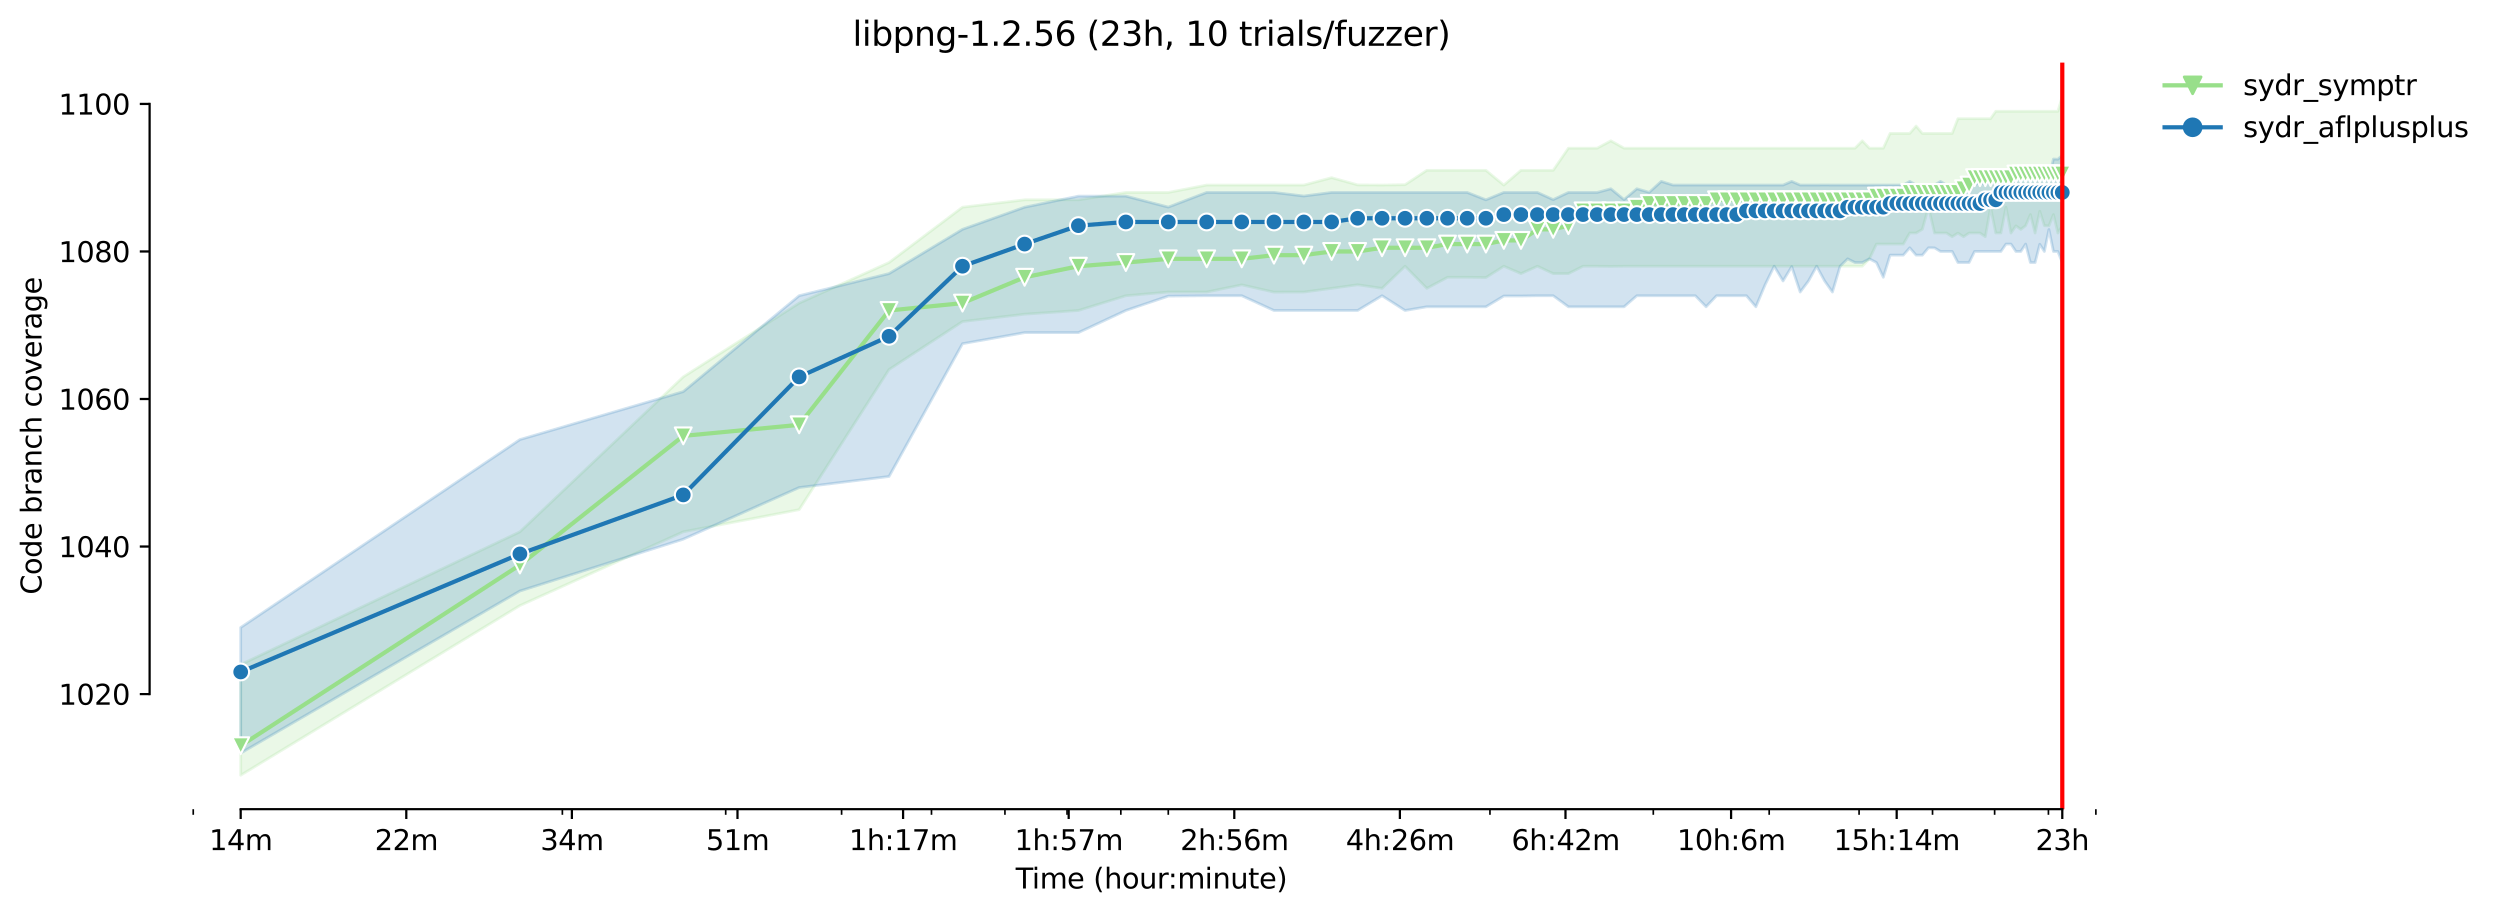<?xml version="1.0" encoding="utf-8" standalone="no"?>
<!DOCTYPE svg PUBLIC "-//W3C//DTD SVG 1.1//EN"
  "http://www.w3.org/Graphics/SVG/1.1/DTD/svg11.dtd">
<svg height="325.986pt" version="1.1" viewBox="0 0 891.129 325.986" width="891.129pt" xmlns="http://www.w3.org/2000/svg" xmlns:xlink="http://www.w3.org/1999/xlink">
 <defs>
  <style type="text/css">*{stroke-linecap:butt;stroke-linejoin:round;}</style>
 </defs>
 <g id="figure_1">
  <g id="patch_1">
   <path d="M 0 325.986 
L 891.129 325.986 
L 891.129 0 
L 0 0 
z
" style="fill:#ffffff;"/>
  </g>
  <g id="axes_1">
   <g id="patch_2">
    <path d="M 53.328 288.43 
L 767.568 288.43 
L 767.568 22.318 
L 53.328 22.318 
z
" style="fill:#ffffff;"/>
   </g>
   <g id="PolyCollection_1">
    <defs>
     <path d="M 85.794 -89.096 
L 85.794 -49.652 
L 185.326 -110.132 
L 243.55 -136.428 
L 284.859 -144.317 
L 316.902 -194.278 
L 343.082 -211.371 
L 365.218 -214 
L 384.392 -215.315 
L 401.305 -220.574 
L 416.435 -221.889 
L 430.121 -221.889 
L 442.615 -224.453 
L 454.109 -221.856 
L 464.751 -221.889 
L 474.658 -223.204 
L 483.925 -224.485 
L 492.631 -223.204 
L 500.838 -231.092 
L 508.602 -223.204 
L 515.968 -227.148 
L 522.974 -227.148 
L 529.654 -227.049 
L 536.037 -231.092 
L 542.148 -228.463 
L 548.01 -231.092 
L 553.642 -228.463 
L 559.061 -228.463 
L 564.284 -231.092 
L 569.323 -231.092 
L 574.191 -231.027 
L 578.899 -231.092 
L 583.458 -231.092 
L 587.877 -231.092 
L 592.164 -231.092 
L 596.326 -231.092 
L 600.371 -231.092 
L 604.306 -231.092 
L 608.135 -231.092 
L 611.865 -231.092 
L 615.501 -231.092 
L 619.046 -231.092 
L 622.507 -231.092 
L 625.885 -231.092 
L 629.187 -231.092 
L 632.414 -231.092 
L 635.57 -231.092 
L 638.658 -231.092 
L 641.681 -231.092 
L 644.642 -231.092 
L 647.543 -231.092 
L 650.387 -231.092 
L 653.175 -231.092 
L 655.91 -231.092 
L 658.594 -231.092 
L 661.229 -231.092 
L 663.817 -231.092 
L 666.358 -233.722 
L 668.855 -238.981 
L 671.31 -238.981 
L 673.724 -238.981 
L 676.097 -238.981 
L 678.432 -238.981 
L 680.73 -242.925 
L 682.991 -242.925 
L 685.217 -244.24 
L 687.41 -252.129 
L 689.569 -242.925 
L 691.696 -242.925 
L 693.793 -242.925 
L 695.859 -241.611 
L 697.896 -242.892 
L 699.904 -241.611 
L 701.885 -242.925 
L 703.839 -242.925 
L 705.766 -242.925 
L 707.668 -241.611 
L 709.545 -252.063 
L 711.398 -242.925 
L 713.227 -242.925 
L 715.033 -252.129 
L 716.817 -242.925 
L 718.579 -245.489 
L 720.32 -244.207 
L 722.04 -245.555 
L 723.739 -249.499 
L 725.418 -242.925 
L 727.078 -250.683 
L 728.72 -245.555 
L 730.342 -245.489 
L 731.947 -249.499 
L 733.533 -242.925 
L 735.103 -245.555 
L 735.103 -291.572 
L 735.103 -291.572 
L 733.533 -286.313 
L 731.947 -286.313 
L 730.342 -286.313 
L 728.72 -286.313 
L 727.078 -286.313 
L 725.418 -286.313 
L 723.739 -286.313 
L 722.04 -286.313 
L 720.32 -286.313 
L 718.579 -286.313 
L 716.817 -286.313 
L 715.033 -286.313 
L 713.227 -286.313 
L 711.398 -286.313 
L 709.545 -283.684 
L 707.668 -283.684 
L 705.766 -283.684 
L 703.839 -283.684 
L 701.885 -283.684 
L 699.904 -283.684 
L 697.896 -283.684 
L 695.859 -278.424 
L 693.793 -278.424 
L 691.696 -278.424 
L 689.569 -278.424 
L 687.41 -278.424 
L 685.217 -278.424 
L 682.991 -281.054 
L 680.73 -278.424 
L 678.432 -278.424 
L 676.097 -278.424 
L 673.724 -278.424 
L 671.31 -273.165 
L 668.855 -273.165 
L 666.358 -273.165 
L 663.817 -275.795 
L 661.229 -273.165 
L 658.594 -273.165 
L 655.91 -273.165 
L 653.175 -273.165 
L 650.387 -273.165 
L 647.543 -273.165 
L 644.642 -273.165 
L 641.681 -273.165 
L 638.658 -273.165 
L 635.57 -273.165 
L 632.414 -273.165 
L 629.187 -273.165 
L 625.885 -273.165 
L 622.507 -273.165 
L 619.046 -273.165 
L 615.501 -273.165 
L 611.865 -273.165 
L 608.135 -273.165 
L 604.306 -273.165 
L 600.371 -273.165 
L 596.326 -273.165 
L 592.164 -273.165 
L 587.877 -273.165 
L 583.458 -273.165 
L 578.899 -273.165 
L 574.191 -275.795 
L 569.323 -273.165 
L 564.284 -273.165 
L 559.061 -273.165 
L 553.642 -265.277 
L 548.01 -265.277 
L 542.148 -265.277 
L 536.037 -260.017 
L 529.654 -265.277 
L 522.974 -265.277 
L 515.968 -265.277 
L 508.602 -265.277 
L 500.838 -260.149 
L 492.631 -260.017 
L 483.925 -260.083 
L 474.658 -262.647 
L 464.751 -260.017 
L 454.109 -260.017 
L 442.615 -260.017 
L 430.121 -260.017 
L 416.435 -257.388 
L 401.305 -257.388 
L 384.392 -254.758 
L 365.218 -254.758 
L 343.082 -252.129 
L 316.902 -232.407 
L 284.859 -217.944 
L 243.55 -191.649 
L 185.326 -136.428 
L 85.794 -89.096 
z
" id="m23bc45698c" style="stroke:#98df8a;stroke-opacity:0.2;"/>
    </defs>
    <g clip-path="url(#pd1a3673c14)">
     <use style="fill:#98df8a;fill-opacity:0.2;stroke:#98df8a;stroke-opacity:0.2;" x="0" xlink:href="#m23bc45698c" y="325.986"/>
    </g>
   </g>
   <g id="PolyCollection_2">
    <defs>
     <path d="M 85.794 -102.309 
L 85.794 -57.541 
L 185.326 -115.326 
L 243.55 -133.798 
L 284.859 -152.205 
L 316.902 -156.15 
L 343.082 -203.482 
L 365.218 -207.426 
L 384.392 -207.426 
L 401.305 -215.315 
L 416.435 -220.443 
L 430.121 -220.574 
L 442.615 -220.574 
L 454.109 -215.315 
L 464.751 -215.315 
L 474.658 -215.315 
L 483.925 -215.315 
L 492.631 -220.574 
L 500.838 -215.315 
L 508.602 -216.63 
L 515.968 -216.63 
L 522.974 -216.63 
L 529.654 -216.63 
L 536.037 -220.475 
L 542.148 -220.475 
L 548.01 -220.574 
L 553.642 -220.574 
L 559.061 -216.63 
L 564.284 -216.63 
L 569.323 -216.63 
L 574.191 -216.63 
L 578.899 -216.63 
L 583.458 -220.574 
L 587.877 -220.574 
L 592.164 -220.574 
L 596.326 -220.574 
L 600.371 -220.574 
L 604.306 -220.574 
L 608.135 -216.63 
L 611.865 -220.574 
L 615.501 -220.574 
L 619.046 -220.574 
L 622.507 -220.574 
L 625.885 -216.63 
L 629.187 -224.518 
L 632.414 -231.092 
L 635.57 -225.833 
L 638.658 -230.961 
L 641.681 -221.889 
L 644.642 -225.833 
L 647.543 -231.092 
L 650.387 -225.833 
L 653.175 -221.889 
L 655.91 -231.092 
L 658.594 -233.722 
L 661.229 -232.407 
L 663.817 -232.407 
L 666.358 -233.722 
L 668.855 -232.407 
L 671.31 -227.148 
L 673.724 -235.037 
L 676.097 -235.037 
L 678.432 -235.037 
L 680.73 -237.666 
L 682.991 -235.037 
L 685.217 -235.037 
L 687.41 -237.666 
L 689.569 -237.633 
L 691.696 -236.351 
L 693.793 -236.351 
L 695.859 -236.351 
L 697.896 -232.407 
L 699.904 -232.407 
L 701.885 -232.407 
L 703.839 -236.351 
L 705.766 -236.351 
L 707.668 -236.351 
L 709.545 -236.351 
L 711.398 -236.351 
L 713.227 -236.351 
L 715.033 -238.981 
L 716.817 -238.981 
L 718.579 -236.351 
L 720.32 -236.351 
L 722.04 -238.981 
L 723.739 -232.407 
L 725.418 -232.407 
L 727.078 -238.915 
L 728.72 -236.351 
L 730.342 -244.174 
L 731.947 -236.351 
L 733.533 -236.351 
L 735.103 -232.407 
L 735.103 -270.601 
L 735.103 -270.601 
L 733.533 -269.221 
L 731.947 -269.287 
L 730.342 -262.647 
L 728.72 -262.647 
L 727.078 -262.647 
L 725.418 -262.647 
L 723.739 -262.647 
L 722.04 -262.647 
L 720.32 -262.647 
L 718.579 -262.647 
L 716.817 -262.647 
L 715.033 -262.647 
L 713.227 -262.647 
L 711.398 -262.647 
L 709.545 -262.647 
L 707.668 -260.017 
L 705.766 -261.332 
L 703.839 -260.017 
L 701.885 -260.017 
L 699.904 -260.017 
L 697.896 -260.017 
L 695.859 -260.017 
L 693.793 -260.017 
L 691.696 -261.332 
L 689.569 -260.017 
L 687.41 -260.017 
L 685.217 -260.017 
L 682.991 -260.017 
L 680.73 -261.332 
L 678.432 -260.017 
L 676.097 -260.017 
L 673.724 -260.017 
L 671.31 -260.017 
L 668.855 -260.017 
L 666.358 -260.017 
L 663.817 -260.017 
L 661.229 -260.017 
L 658.594 -260.017 
L 655.91 -260.017 
L 653.175 -260.017 
L 650.387 -260.05 
L 647.543 -260.017 
L 644.642 -260.017 
L 641.681 -260.017 
L 638.658 -261.332 
L 635.57 -260.017 
L 632.414 -260.017 
L 629.187 -260.017 
L 625.885 -260.017 
L 622.507 -260.017 
L 619.046 -260.017 
L 615.501 -260.017 
L 611.865 -260.017 
L 608.135 -260.017 
L 604.306 -260.017 
L 600.371 -260.017 
L 596.326 -260.017 
L 592.164 -261.332 
L 587.877 -257.421 
L 583.458 -258.703 
L 578.899 -254.824 
L 574.191 -258.703 
L 569.323 -257.388 
L 564.284 -257.388 
L 559.061 -257.388 
L 553.642 -254.824 
L 548.01 -257.388 
L 542.148 -257.388 
L 536.037 -257.388 
L 529.654 -254.758 
L 522.974 -257.388 
L 515.968 -257.388 
L 508.602 -257.388 
L 500.838 -257.388 
L 492.631 -257.388 
L 483.925 -257.388 
L 474.658 -257.388 
L 464.751 -256.106 
L 454.109 -257.388 
L 442.615 -257.388 
L 430.121 -257.388 
L 416.435 -252.162 
L 401.305 -256.073 
L 384.392 -256.073 
L 365.218 -252.129 
L 343.082 -244.24 
L 316.902 -228.463 
L 284.859 -220.574 
L 243.55 -186.39 
L 185.326 -169.297 
L 85.794 -102.309 
z
" id="mbeb3c2f0b0" style="stroke:#1f77b4;stroke-opacity:0.2;"/>
    </defs>
    <g clip-path="url(#pd1a3673c14)">
     <use style="fill:#1f77b4;fill-opacity:0.2;stroke:#1f77b4;stroke-opacity:0.2;" x="0" xlink:href="#mbeb3c2f0b0" y="325.986"/>
    </g>
   </g>
   <g id="matplotlib.axis_1">
    <g id="xtick_1">
     <g id="line2d_1">
      <defs>
       <path d="M 0 0 
L 0 3.5 
" id="m91a66e2e25" style="stroke:#000000;stroke-width:0.8;"/>
      </defs>
      <g>
       <use style="stroke:#000000;stroke-width:0.8;" x="85.794" xlink:href="#m91a66e2e25" y="288.43"/>
      </g>
     </g>
     <g id="text_1">
      <!-- 14m -->
      <g transform="translate(74.561 303.029)scale(0.1 -0.1)">
       <defs>
        <path d="M 794 531 
L 1825 531 
L 1825 4091 
L 703 3866 
L 703 4441 
L 1819 4666 
L 2450 4666 
L 2450 531 
L 3481 531 
L 3481 0 
L 794 0 
L 794 531 
z
" id="DejaVuSans-31" transform="scale(0.016)"/>
        <path d="M 2419 4116 
L 825 1625 
L 2419 1625 
L 2419 4116 
z
M 2253 4666 
L 3047 4666 
L 3047 1625 
L 3713 1625 
L 3713 1100 
L 3047 1100 
L 3047 0 
L 2419 0 
L 2419 1100 
L 313 1100 
L 313 1709 
L 2253 4666 
z
" id="DejaVuSans-34" transform="scale(0.016)"/>
        <path d="M 3328 2828 
Q 3544 3216 3844 3400 
Q 4144 3584 4550 3584 
Q 5097 3584 5394 3201 
Q 5691 2819 5691 2113 
L 5691 0 
L 5113 0 
L 5113 2094 
Q 5113 2597 4934 2840 
Q 4756 3084 4391 3084 
Q 3944 3084 3684 2787 
Q 3425 2491 3425 1978 
L 3425 0 
L 2847 0 
L 2847 2094 
Q 2847 2600 2669 2842 
Q 2491 3084 2119 3084 
Q 1678 3084 1418 2786 
Q 1159 2488 1159 1978 
L 1159 0 
L 581 0 
L 581 3500 
L 1159 3500 
L 1159 2956 
Q 1356 3278 1631 3431 
Q 1906 3584 2284 3584 
Q 2666 3584 2933 3390 
Q 3200 3197 3328 2828 
z
" id="DejaVuSans-6d" transform="scale(0.016)"/>
       </defs>
       <use xlink:href="#DejaVuSans-31"/>
       <use x="63.623" xlink:href="#DejaVuSans-34"/>
       <use x="127.246" xlink:href="#DejaVuSans-6d"/>
      </g>
     </g>
    </g>
    <g id="xtick_2">
     <g id="line2d_2">
      <g>
       <use style="stroke:#000000;stroke-width:0.8;" x="144.822" xlink:href="#m91a66e2e25" y="288.43"/>
      </g>
     </g>
     <g id="text_2">
      <!-- 22m -->
      <g transform="translate(133.589 303.029)scale(0.1 -0.1)">
       <defs>
        <path d="M 1228 531 
L 3431 531 
L 3431 0 
L 469 0 
L 469 531 
Q 828 903 1448 1529 
Q 2069 2156 2228 2338 
Q 2531 2678 2651 2914 
Q 2772 3150 2772 3378 
Q 2772 3750 2511 3984 
Q 2250 4219 1831 4219 
Q 1534 4219 1204 4116 
Q 875 4013 500 3803 
L 500 4441 
Q 881 4594 1212 4672 
Q 1544 4750 1819 4750 
Q 2544 4750 2975 4387 
Q 3406 4025 3406 3419 
Q 3406 3131 3298 2873 
Q 3191 2616 2906 2266 
Q 2828 2175 2409 1742 
Q 1991 1309 1228 531 
z
" id="DejaVuSans-32" transform="scale(0.016)"/>
       </defs>
       <use xlink:href="#DejaVuSans-32"/>
       <use x="63.623" xlink:href="#DejaVuSans-32"/>
       <use x="127.246" xlink:href="#DejaVuSans-6d"/>
      </g>
     </g>
    </g>
    <g id="xtick_3">
     <g id="line2d_3">
      <g>
       <use style="stroke:#000000;stroke-width:0.8;" x="203.85" xlink:href="#m91a66e2e25" y="288.43"/>
      </g>
     </g>
     <g id="text_3">
      <!-- 34m -->
      <g transform="translate(192.617 303.029)scale(0.1 -0.1)">
       <defs>
        <path d="M 2597 2516 
Q 3050 2419 3304 2112 
Q 3559 1806 3559 1356 
Q 3559 666 3084 287 
Q 2609 -91 1734 -91 
Q 1441 -91 1130 -33 
Q 819 25 488 141 
L 488 750 
Q 750 597 1062 519 
Q 1375 441 1716 441 
Q 2309 441 2620 675 
Q 2931 909 2931 1356 
Q 2931 1769 2642 2001 
Q 2353 2234 1838 2234 
L 1294 2234 
L 1294 2753 
L 1863 2753 
Q 2328 2753 2575 2939 
Q 2822 3125 2822 3475 
Q 2822 3834 2567 4026 
Q 2313 4219 1838 4219 
Q 1578 4219 1281 4162 
Q 984 4106 628 3988 
L 628 4550 
Q 988 4650 1302 4700 
Q 1616 4750 1894 4750 
Q 2613 4750 3031 4423 
Q 3450 4097 3450 3541 
Q 3450 3153 3228 2886 
Q 3006 2619 2597 2516 
z
" id="DejaVuSans-33" transform="scale(0.016)"/>
       </defs>
       <use xlink:href="#DejaVuSans-33"/>
       <use x="63.623" xlink:href="#DejaVuSans-34"/>
       <use x="127.246" xlink:href="#DejaVuSans-6d"/>
      </g>
     </g>
    </g>
    <g id="xtick_4">
     <g id="line2d_4">
      <g>
       <use style="stroke:#000000;stroke-width:0.8;" x="262.878" xlink:href="#m91a66e2e25" y="288.43"/>
      </g>
     </g>
     <g id="text_4">
      <!-- 51m -->
      <g transform="translate(251.646 303.029)scale(0.1 -0.1)">
       <defs>
        <path d="M 691 4666 
L 3169 4666 
L 3169 4134 
L 1269 4134 
L 1269 2991 
Q 1406 3038 1543 3061 
Q 1681 3084 1819 3084 
Q 2600 3084 3056 2656 
Q 3513 2228 3513 1497 
Q 3513 744 3044 326 
Q 2575 -91 1722 -91 
Q 1428 -91 1123 -41 
Q 819 9 494 109 
L 494 744 
Q 775 591 1075 516 
Q 1375 441 1709 441 
Q 2250 441 2565 725 
Q 2881 1009 2881 1497 
Q 2881 1984 2565 2268 
Q 2250 2553 1709 2553 
Q 1456 2553 1204 2497 
Q 953 2441 691 2322 
L 691 4666 
z
" id="DejaVuSans-35" transform="scale(0.016)"/>
       </defs>
       <use xlink:href="#DejaVuSans-35"/>
       <use x="63.623" xlink:href="#DejaVuSans-31"/>
       <use x="127.246" xlink:href="#DejaVuSans-6d"/>
      </g>
     </g>
    </g>
    <g id="xtick_5">
     <g id="line2d_5">
      <g>
       <use style="stroke:#000000;stroke-width:0.8;" x="321.907" xlink:href="#m91a66e2e25" y="288.43"/>
      </g>
     </g>
     <g id="text_5">
      <!-- 1h:17m -->
      <g transform="translate(302.639 303.029)scale(0.1 -0.1)">
       <defs>
        <path d="M 3513 2113 
L 3513 0 
L 2938 0 
L 2938 2094 
Q 2938 2591 2744 2837 
Q 2550 3084 2163 3084 
Q 1697 3084 1428 2787 
Q 1159 2491 1159 1978 
L 1159 0 
L 581 0 
L 581 4863 
L 1159 4863 
L 1159 2956 
Q 1366 3272 1645 3428 
Q 1925 3584 2291 3584 
Q 2894 3584 3203 3211 
Q 3513 2838 3513 2113 
z
" id="DejaVuSans-68" transform="scale(0.016)"/>
        <path d="M 750 794 
L 1409 794 
L 1409 0 
L 750 0 
L 750 794 
z
M 750 3309 
L 1409 3309 
L 1409 2516 
L 750 2516 
L 750 3309 
z
" id="DejaVuSans-3a" transform="scale(0.016)"/>
        <path d="M 525 4666 
L 3525 4666 
L 3525 4397 
L 1831 0 
L 1172 0 
L 2766 4134 
L 525 4134 
L 525 4666 
z
" id="DejaVuSans-37" transform="scale(0.016)"/>
       </defs>
       <use xlink:href="#DejaVuSans-31"/>
       <use x="63.623" xlink:href="#DejaVuSans-68"/>
       <use x="127.002" xlink:href="#DejaVuSans-3a"/>
       <use x="160.693" xlink:href="#DejaVuSans-31"/>
       <use x="224.316" xlink:href="#DejaVuSans-37"/>
       <use x="287.939" xlink:href="#DejaVuSans-6d"/>
      </g>
     </g>
    </g>
    <g id="xtick_6">
     <g id="line2d_6">
      <g>
       <use style="stroke:#000000;stroke-width:0.8;" x="380.935" xlink:href="#m91a66e2e25" y="288.43"/>
      </g>
     </g>
     <g id="text_6">
      <!-- 1h:57m -->
      <g transform="translate(361.668 303.029)scale(0.1 -0.1)">
       <use xlink:href="#DejaVuSans-31"/>
       <use x="63.623" xlink:href="#DejaVuSans-68"/>
       <use x="127.002" xlink:href="#DejaVuSans-3a"/>
       <use x="160.693" xlink:href="#DejaVuSans-35"/>
       <use x="224.316" xlink:href="#DejaVuSans-37"/>
       <use x="287.939" xlink:href="#DejaVuSans-6d"/>
      </g>
     </g>
    </g>
    <g id="xtick_7">
     <g id="line2d_7">
      <g>
       <use style="stroke:#000000;stroke-width:0.8;" x="439.963" xlink:href="#m91a66e2e25" y="288.43"/>
      </g>
     </g>
     <g id="text_7">
      <!-- 2h:56m -->
      <g transform="translate(420.696 303.029)scale(0.1 -0.1)">
       <defs>
        <path d="M 2113 2584 
Q 1688 2584 1439 2293 
Q 1191 2003 1191 1497 
Q 1191 994 1439 701 
Q 1688 409 2113 409 
Q 2538 409 2786 701 
Q 3034 994 3034 1497 
Q 3034 2003 2786 2293 
Q 2538 2584 2113 2584 
z
M 3366 4563 
L 3366 3988 
Q 3128 4100 2886 4159 
Q 2644 4219 2406 4219 
Q 1781 4219 1451 3797 
Q 1122 3375 1075 2522 
Q 1259 2794 1537 2939 
Q 1816 3084 2150 3084 
Q 2853 3084 3261 2657 
Q 3669 2231 3669 1497 
Q 3669 778 3244 343 
Q 2819 -91 2113 -91 
Q 1303 -91 875 529 
Q 447 1150 447 2328 
Q 447 3434 972 4092 
Q 1497 4750 2381 4750 
Q 2619 4750 2861 4703 
Q 3103 4656 3366 4563 
z
" id="DejaVuSans-36" transform="scale(0.016)"/>
       </defs>
       <use xlink:href="#DejaVuSans-32"/>
       <use x="63.623" xlink:href="#DejaVuSans-68"/>
       <use x="127.002" xlink:href="#DejaVuSans-3a"/>
       <use x="160.693" xlink:href="#DejaVuSans-35"/>
       <use x="224.316" xlink:href="#DejaVuSans-36"/>
       <use x="287.939" xlink:href="#DejaVuSans-6d"/>
      </g>
     </g>
    </g>
    <g id="xtick_8">
     <g id="line2d_8">
      <g>
       <use style="stroke:#000000;stroke-width:0.8;" x="498.991" xlink:href="#m91a66e2e25" y="288.43"/>
      </g>
     </g>
     <g id="text_8">
      <!-- 4h:26m -->
      <g transform="translate(479.724 303.029)scale(0.1 -0.1)">
       <use xlink:href="#DejaVuSans-34"/>
       <use x="63.623" xlink:href="#DejaVuSans-68"/>
       <use x="127.002" xlink:href="#DejaVuSans-3a"/>
       <use x="160.693" xlink:href="#DejaVuSans-32"/>
       <use x="224.316" xlink:href="#DejaVuSans-36"/>
       <use x="287.939" xlink:href="#DejaVuSans-6d"/>
      </g>
     </g>
    </g>
    <g id="xtick_9">
     <g id="line2d_9">
      <g>
       <use style="stroke:#000000;stroke-width:0.8;" x="558.02" xlink:href="#m91a66e2e25" y="288.43"/>
      </g>
     </g>
     <g id="text_9">
      <!-- 6h:42m -->
      <g transform="translate(538.752 303.029)scale(0.1 -0.1)">
       <use xlink:href="#DejaVuSans-36"/>
       <use x="63.623" xlink:href="#DejaVuSans-68"/>
       <use x="127.002" xlink:href="#DejaVuSans-3a"/>
       <use x="160.693" xlink:href="#DejaVuSans-34"/>
       <use x="224.316" xlink:href="#DejaVuSans-32"/>
       <use x="287.939" xlink:href="#DejaVuSans-6d"/>
      </g>
     </g>
    </g>
    <g id="xtick_10">
     <g id="line2d_10">
      <g>
       <use style="stroke:#000000;stroke-width:0.8;" x="617.048" xlink:href="#m91a66e2e25" y="288.43"/>
      </g>
     </g>
     <g id="text_10">
      <!-- 10h:6m -->
      <g transform="translate(597.781 303.029)scale(0.1 -0.1)">
       <defs>
        <path d="M 2034 4250 
Q 1547 4250 1301 3770 
Q 1056 3291 1056 2328 
Q 1056 1369 1301 889 
Q 1547 409 2034 409 
Q 2525 409 2770 889 
Q 3016 1369 3016 2328 
Q 3016 3291 2770 3770 
Q 2525 4250 2034 4250 
z
M 2034 4750 
Q 2819 4750 3233 4129 
Q 3647 3509 3647 2328 
Q 3647 1150 3233 529 
Q 2819 -91 2034 -91 
Q 1250 -91 836 529 
Q 422 1150 422 2328 
Q 422 3509 836 4129 
Q 1250 4750 2034 4750 
z
" id="DejaVuSans-30" transform="scale(0.016)"/>
       </defs>
       <use xlink:href="#DejaVuSans-31"/>
       <use x="63.623" xlink:href="#DejaVuSans-30"/>
       <use x="127.246" xlink:href="#DejaVuSans-68"/>
       <use x="190.625" xlink:href="#DejaVuSans-3a"/>
       <use x="224.316" xlink:href="#DejaVuSans-36"/>
       <use x="287.939" xlink:href="#DejaVuSans-6d"/>
      </g>
     </g>
    </g>
    <g id="xtick_11">
     <g id="line2d_11">
      <g>
       <use style="stroke:#000000;stroke-width:0.8;" x="676.076" xlink:href="#m91a66e2e25" y="288.43"/>
      </g>
     </g>
     <g id="text_11">
      <!-- 15h:14m -->
      <g transform="translate(653.628 303.029)scale(0.1 -0.1)">
       <use xlink:href="#DejaVuSans-31"/>
       <use x="63.623" xlink:href="#DejaVuSans-35"/>
       <use x="127.246" xlink:href="#DejaVuSans-68"/>
       <use x="190.625" xlink:href="#DejaVuSans-3a"/>
       <use x="224.316" xlink:href="#DejaVuSans-31"/>
       <use x="287.939" xlink:href="#DejaVuSans-34"/>
       <use x="351.562" xlink:href="#DejaVuSans-6d"/>
      </g>
     </g>
    </g>
    <g id="xtick_12">
     <g id="line2d_12">
      <g>
       <use style="stroke:#000000;stroke-width:0.8;" x="735.104" xlink:href="#m91a66e2e25" y="288.43"/>
      </g>
     </g>
     <g id="text_12">
      <!-- 23h -->
      <g transform="translate(725.573 303.029)scale(0.1 -0.1)">
       <use xlink:href="#DejaVuSans-32"/>
       <use x="63.623" xlink:href="#DejaVuSans-33"/>
       <use x="127.246" xlink:href="#DejaVuSans-68"/>
      </g>
     </g>
    </g>
    <g id="xtick_13">
     <g id="line2d_13">
      <defs>
       <path d="M 0 0 
L 0 2 
" id="m8d3f1d3889" style="stroke:#000000;stroke-width:0.6;"/>
      </defs>
      <g>
       <use style="stroke:#000000;stroke-width:0.6;" x="68.88" xlink:href="#m8d3f1d3889" y="288.43"/>
      </g>
     </g>
    </g>
    <g id="xtick_14">
     <g id="line2d_14">
      <g>
       <use style="stroke:#000000;stroke-width:0.6;" x="200.456" xlink:href="#m8d3f1d3889" y="288.43"/>
      </g>
     </g>
    </g>
    <g id="xtick_15">
     <g id="line2d_15">
      <g>
       <use style="stroke:#000000;stroke-width:0.6;" x="258.679" xlink:href="#m8d3f1d3889" y="288.43"/>
      </g>
     </g>
    </g>
    <g id="xtick_16">
     <g id="line2d_16">
      <g>
       <use style="stroke:#000000;stroke-width:0.6;" x="299.989" xlink:href="#m8d3f1d3889" y="288.43"/>
      </g>
     </g>
    </g>
    <g id="xtick_17">
     <g id="line2d_17">
      <g>
       <use style="stroke:#000000;stroke-width:0.6;" x="332.031" xlink:href="#m8d3f1d3889" y="288.43"/>
      </g>
     </g>
    </g>
    <g id="xtick_18">
     <g id="line2d_18">
      <g>
       <use style="stroke:#000000;stroke-width:0.6;" x="358.212" xlink:href="#m8d3f1d3889" y="288.43"/>
      </g>
     </g>
    </g>
    <g id="xtick_19">
     <g id="line2d_19">
      <g>
       <use style="stroke:#000000;stroke-width:0.6;" x="380.347" xlink:href="#m8d3f1d3889" y="288.43"/>
      </g>
     </g>
    </g>
    <g id="xtick_20">
     <g id="line2d_20">
      <g>
       <use style="stroke:#000000;stroke-width:0.6;" x="399.522" xlink:href="#m8d3f1d3889" y="288.43"/>
      </g>
     </g>
    </g>
    <g id="xtick_21">
     <g id="line2d_21">
      <g>
       <use style="stroke:#000000;stroke-width:0.6;" x="416.435" xlink:href="#m8d3f1d3889" y="288.43"/>
      </g>
     </g>
    </g>
    <g id="xtick_22">
     <g id="line2d_22">
      <g>
       <use style="stroke:#000000;stroke-width:0.6;" x="531.097" xlink:href="#m8d3f1d3889" y="288.43"/>
      </g>
     </g>
    </g>
    <g id="xtick_23">
     <g id="line2d_23">
      <g>
       <use style="stroke:#000000;stroke-width:0.6;" x="589.32" xlink:href="#m8d3f1d3889" y="288.43"/>
      </g>
     </g>
    </g>
    <g id="xtick_24">
     <g id="line2d_24">
      <g>
       <use style="stroke:#000000;stroke-width:0.6;" x="630.63" xlink:href="#m8d3f1d3889" y="288.43"/>
      </g>
     </g>
    </g>
    <g id="xtick_25">
     <g id="line2d_25">
      <g>
       <use style="stroke:#000000;stroke-width:0.6;" x="662.672" xlink:href="#m8d3f1d3889" y="288.43"/>
      </g>
     </g>
    </g>
    <g id="xtick_26">
     <g id="line2d_26">
      <g>
       <use style="stroke:#000000;stroke-width:0.6;" x="688.853" xlink:href="#m8d3f1d3889" y="288.43"/>
      </g>
     </g>
    </g>
    <g id="xtick_27">
     <g id="line2d_27">
      <g>
       <use style="stroke:#000000;stroke-width:0.6;" x="710.988" xlink:href="#m8d3f1d3889" y="288.43"/>
      </g>
     </g>
    </g>
    <g id="xtick_28">
     <g id="line2d_28">
      <g>
       <use style="stroke:#000000;stroke-width:0.6;" x="730.163" xlink:href="#m8d3f1d3889" y="288.43"/>
      </g>
     </g>
    </g>
    <g id="xtick_29">
     <g id="line2d_29">
      <g>
       <use style="stroke:#000000;stroke-width:0.6;" x="747.076" xlink:href="#m8d3f1d3889" y="288.43"/>
      </g>
     </g>
    </g>
    <g id="text_13">
     <!-- Time (hour:minute) -->
     <g transform="translate(362.041 316.707)scale(0.1 -0.1)">
      <defs>
       <path d="M -19 4666 
L 3928 4666 
L 3928 4134 
L 2272 4134 
L 2272 0 
L 1638 0 
L 1638 4134 
L -19 4134 
L -19 4666 
z
" id="DejaVuSans-54" transform="scale(0.016)"/>
       <path d="M 603 3500 
L 1178 3500 
L 1178 0 
L 603 0 
L 603 3500 
z
M 603 4863 
L 1178 4863 
L 1178 4134 
L 603 4134 
L 603 4863 
z
" id="DejaVuSans-69" transform="scale(0.016)"/>
       <path d="M 3597 1894 
L 3597 1613 
L 953 1613 
Q 991 1019 1311 708 
Q 1631 397 2203 397 
Q 2534 397 2845 478 
Q 3156 559 3463 722 
L 3463 178 
Q 3153 47 2828 -22 
Q 2503 -91 2169 -91 
Q 1331 -91 842 396 
Q 353 884 353 1716 
Q 353 2575 817 3079 
Q 1281 3584 2069 3584 
Q 2775 3584 3186 3129 
Q 3597 2675 3597 1894 
z
M 3022 2063 
Q 3016 2534 2758 2815 
Q 2500 3097 2075 3097 
Q 1594 3097 1305 2825 
Q 1016 2553 972 2059 
L 3022 2063 
z
" id="DejaVuSans-65" transform="scale(0.016)"/>
       <path id="DejaVuSans-20" transform="scale(0.016)"/>
       <path d="M 1984 4856 
Q 1566 4138 1362 3434 
Q 1159 2731 1159 2009 
Q 1159 1288 1364 580 
Q 1569 -128 1984 -844 
L 1484 -844 
Q 1016 -109 783 600 
Q 550 1309 550 2009 
Q 550 2706 781 3412 
Q 1013 4119 1484 4856 
L 1984 4856 
z
" id="DejaVuSans-28" transform="scale(0.016)"/>
       <path d="M 1959 3097 
Q 1497 3097 1228 2736 
Q 959 2375 959 1747 
Q 959 1119 1226 758 
Q 1494 397 1959 397 
Q 2419 397 2687 759 
Q 2956 1122 2956 1747 
Q 2956 2369 2687 2733 
Q 2419 3097 1959 3097 
z
M 1959 3584 
Q 2709 3584 3137 3096 
Q 3566 2609 3566 1747 
Q 3566 888 3137 398 
Q 2709 -91 1959 -91 
Q 1206 -91 779 398 
Q 353 888 353 1747 
Q 353 2609 779 3096 
Q 1206 3584 1959 3584 
z
" id="DejaVuSans-6f" transform="scale(0.016)"/>
       <path d="M 544 1381 
L 544 3500 
L 1119 3500 
L 1119 1403 
Q 1119 906 1312 657 
Q 1506 409 1894 409 
Q 2359 409 2629 706 
Q 2900 1003 2900 1516 
L 2900 3500 
L 3475 3500 
L 3475 0 
L 2900 0 
L 2900 538 
Q 2691 219 2414 64 
Q 2138 -91 1772 -91 
Q 1169 -91 856 284 
Q 544 659 544 1381 
z
M 1991 3584 
L 1991 3584 
z
" id="DejaVuSans-75" transform="scale(0.016)"/>
       <path d="M 2631 2963 
Q 2534 3019 2420 3045 
Q 2306 3072 2169 3072 
Q 1681 3072 1420 2755 
Q 1159 2438 1159 1844 
L 1159 0 
L 581 0 
L 581 3500 
L 1159 3500 
L 1159 2956 
Q 1341 3275 1631 3429 
Q 1922 3584 2338 3584 
Q 2397 3584 2469 3576 
Q 2541 3569 2628 3553 
L 2631 2963 
z
" id="DejaVuSans-72" transform="scale(0.016)"/>
       <path d="M 3513 2113 
L 3513 0 
L 2938 0 
L 2938 2094 
Q 2938 2591 2744 2837 
Q 2550 3084 2163 3084 
Q 1697 3084 1428 2787 
Q 1159 2491 1159 1978 
L 1159 0 
L 581 0 
L 581 3500 
L 1159 3500 
L 1159 2956 
Q 1366 3272 1645 3428 
Q 1925 3584 2291 3584 
Q 2894 3584 3203 3211 
Q 3513 2838 3513 2113 
z
" id="DejaVuSans-6e" transform="scale(0.016)"/>
       <path d="M 1172 4494 
L 1172 3500 
L 2356 3500 
L 2356 3053 
L 1172 3053 
L 1172 1153 
Q 1172 725 1289 603 
Q 1406 481 1766 481 
L 2356 481 
L 2356 0 
L 1766 0 
Q 1100 0 847 248 
Q 594 497 594 1153 
L 594 3053 
L 172 3053 
L 172 3500 
L 594 3500 
L 594 4494 
L 1172 4494 
z
" id="DejaVuSans-74" transform="scale(0.016)"/>
       <path d="M 513 4856 
L 1013 4856 
Q 1481 4119 1714 3412 
Q 1947 2706 1947 2009 
Q 1947 1309 1714 600 
Q 1481 -109 1013 -844 
L 513 -844 
Q 928 -128 1133 580 
Q 1338 1288 1338 2009 
Q 1338 2731 1133 3434 
Q 928 4138 513 4856 
z
" id="DejaVuSans-29" transform="scale(0.016)"/>
      </defs>
      <use xlink:href="#DejaVuSans-54"/>
      <use x="57.959" xlink:href="#DejaVuSans-69"/>
      <use x="85.742" xlink:href="#DejaVuSans-6d"/>
      <use x="183.154" xlink:href="#DejaVuSans-65"/>
      <use x="244.678" xlink:href="#DejaVuSans-20"/>
      <use x="276.465" xlink:href="#DejaVuSans-28"/>
      <use x="315.479" xlink:href="#DejaVuSans-68"/>
      <use x="378.857" xlink:href="#DejaVuSans-6f"/>
      <use x="440.039" xlink:href="#DejaVuSans-75"/>
      <use x="503.418" xlink:href="#DejaVuSans-72"/>
      <use x="542.781" xlink:href="#DejaVuSans-3a"/>
      <use x="576.473" xlink:href="#DejaVuSans-6d"/>
      <use x="673.885" xlink:href="#DejaVuSans-69"/>
      <use x="701.668" xlink:href="#DejaVuSans-6e"/>
      <use x="765.047" xlink:href="#DejaVuSans-75"/>
      <use x="828.426" xlink:href="#DejaVuSans-74"/>
      <use x="867.635" xlink:href="#DejaVuSans-65"/>
      <use x="929.158" xlink:href="#DejaVuSans-29"/>
     </g>
    </g>
   </g>
   <g id="matplotlib.axis_2">
    <g id="ytick_1">
     <g id="line2d_30">
      <defs>
       <path d="M 0 0 
L -3.5 0 
" id="m8f447b5ec8" style="stroke:#000000;stroke-width:0.8;"/>
      </defs>
      <g>
       <use style="stroke:#000000;stroke-width:0.8;" x="53.328" xlink:href="#m8f447b5ec8" y="247.409"/>
      </g>
     </g>
     <g id="text_14">
      <!-- 1020 -->
      <g transform="translate(20.878 251.208)scale(0.1 -0.1)">
       <use xlink:href="#DejaVuSans-31"/>
       <use x="63.623" xlink:href="#DejaVuSans-30"/>
       <use x="127.246" xlink:href="#DejaVuSans-32"/>
       <use x="190.869" xlink:href="#DejaVuSans-30"/>
      </g>
     </g>
    </g>
    <g id="ytick_2">
     <g id="line2d_31">
      <g>
       <use style="stroke:#000000;stroke-width:0.8;" x="53.328" xlink:href="#m8f447b5ec8" y="194.818"/>
      </g>
     </g>
     <g id="text_15">
      <!-- 1040 -->
      <g transform="translate(20.878 198.617)scale(0.1 -0.1)">
       <use xlink:href="#DejaVuSans-31"/>
       <use x="63.623" xlink:href="#DejaVuSans-30"/>
       <use x="127.246" xlink:href="#DejaVuSans-34"/>
       <use x="190.869" xlink:href="#DejaVuSans-30"/>
      </g>
     </g>
    </g>
    <g id="ytick_3">
     <g id="line2d_32">
      <g>
       <use style="stroke:#000000;stroke-width:0.8;" x="53.328" xlink:href="#m8f447b5ec8" y="142.226"/>
      </g>
     </g>
     <g id="text_16">
      <!-- 1060 -->
      <g transform="translate(20.878 146.026)scale(0.1 -0.1)">
       <use xlink:href="#DejaVuSans-31"/>
       <use x="63.623" xlink:href="#DejaVuSans-30"/>
       <use x="127.246" xlink:href="#DejaVuSans-36"/>
       <use x="190.869" xlink:href="#DejaVuSans-30"/>
      </g>
     </g>
    </g>
    <g id="ytick_4">
     <g id="line2d_33">
      <g>
       <use style="stroke:#000000;stroke-width:0.8;" x="53.328" xlink:href="#m8f447b5ec8" y="89.635"/>
      </g>
     </g>
     <g id="text_17">
      <!-- 1080 -->
      <g transform="translate(20.878 93.434)scale(0.1 -0.1)">
       <defs>
        <path d="M 2034 2216 
Q 1584 2216 1326 1975 
Q 1069 1734 1069 1313 
Q 1069 891 1326 650 
Q 1584 409 2034 409 
Q 2484 409 2743 651 
Q 3003 894 3003 1313 
Q 3003 1734 2745 1975 
Q 2488 2216 2034 2216 
z
M 1403 2484 
Q 997 2584 770 2862 
Q 544 3141 544 3541 
Q 544 4100 942 4425 
Q 1341 4750 2034 4750 
Q 2731 4750 3128 4425 
Q 3525 4100 3525 3541 
Q 3525 3141 3298 2862 
Q 3072 2584 2669 2484 
Q 3125 2378 3379 2068 
Q 3634 1759 3634 1313 
Q 3634 634 3220 271 
Q 2806 -91 2034 -91 
Q 1263 -91 848 271 
Q 434 634 434 1313 
Q 434 1759 690 2068 
Q 947 2378 1403 2484 
z
M 1172 3481 
Q 1172 3119 1398 2916 
Q 1625 2713 2034 2713 
Q 2441 2713 2670 2916 
Q 2900 3119 2900 3481 
Q 2900 3844 2670 4047 
Q 2441 4250 2034 4250 
Q 1625 4250 1398 4047 
Q 1172 3844 1172 3481 
z
" id="DejaVuSans-38" transform="scale(0.016)"/>
       </defs>
       <use xlink:href="#DejaVuSans-31"/>
       <use x="63.623" xlink:href="#DejaVuSans-30"/>
       <use x="127.246" xlink:href="#DejaVuSans-38"/>
       <use x="190.869" xlink:href="#DejaVuSans-30"/>
      </g>
     </g>
    </g>
    <g id="ytick_5">
     <g id="line2d_34">
      <g>
       <use style="stroke:#000000;stroke-width:0.8;" x="53.328" xlink:href="#m8f447b5ec8" y="37.044"/>
      </g>
     </g>
     <g id="text_18">
      <!-- 1100 -->
      <g transform="translate(20.878 40.843)scale(0.1 -0.1)">
       <use xlink:href="#DejaVuSans-31"/>
       <use x="63.623" xlink:href="#DejaVuSans-31"/>
       <use x="127.246" xlink:href="#DejaVuSans-30"/>
       <use x="190.869" xlink:href="#DejaVuSans-30"/>
      </g>
     </g>
    </g>
    <g id="text_19">
     <!-- Code branch coverage -->
     <g transform="translate(14.798 211.949)rotate(-90)scale(0.1 -0.1)">
      <defs>
       <path d="M 4122 4306 
L 4122 3641 
Q 3803 3938 3442 4084 
Q 3081 4231 2675 4231 
Q 1875 4231 1450 3742 
Q 1025 3253 1025 2328 
Q 1025 1406 1450 917 
Q 1875 428 2675 428 
Q 3081 428 3442 575 
Q 3803 722 4122 1019 
L 4122 359 
Q 3791 134 3420 21 
Q 3050 -91 2638 -91 
Q 1578 -91 968 557 
Q 359 1206 359 2328 
Q 359 3453 968 4101 
Q 1578 4750 2638 4750 
Q 3056 4750 3426 4639 
Q 3797 4528 4122 4306 
z
" id="DejaVuSans-43" transform="scale(0.016)"/>
       <path d="M 2906 2969 
L 2906 4863 
L 3481 4863 
L 3481 0 
L 2906 0 
L 2906 525 
Q 2725 213 2448 61 
Q 2172 -91 1784 -91 
Q 1150 -91 751 415 
Q 353 922 353 1747 
Q 353 2572 751 3078 
Q 1150 3584 1784 3584 
Q 2172 3584 2448 3432 
Q 2725 3281 2906 2969 
z
M 947 1747 
Q 947 1113 1208 752 
Q 1469 391 1925 391 
Q 2381 391 2643 752 
Q 2906 1113 2906 1747 
Q 2906 2381 2643 2742 
Q 2381 3103 1925 3103 
Q 1469 3103 1208 2742 
Q 947 2381 947 1747 
z
" id="DejaVuSans-64" transform="scale(0.016)"/>
       <path d="M 3116 1747 
Q 3116 2381 2855 2742 
Q 2594 3103 2138 3103 
Q 1681 3103 1420 2742 
Q 1159 2381 1159 1747 
Q 1159 1113 1420 752 
Q 1681 391 2138 391 
Q 2594 391 2855 752 
Q 3116 1113 3116 1747 
z
M 1159 2969 
Q 1341 3281 1617 3432 
Q 1894 3584 2278 3584 
Q 2916 3584 3314 3078 
Q 3713 2572 3713 1747 
Q 3713 922 3314 415 
Q 2916 -91 2278 -91 
Q 1894 -91 1617 61 
Q 1341 213 1159 525 
L 1159 0 
L 581 0 
L 581 4863 
L 1159 4863 
L 1159 2969 
z
" id="DejaVuSans-62" transform="scale(0.016)"/>
       <path d="M 2194 1759 
Q 1497 1759 1228 1600 
Q 959 1441 959 1056 
Q 959 750 1161 570 
Q 1363 391 1709 391 
Q 2188 391 2477 730 
Q 2766 1069 2766 1631 
L 2766 1759 
L 2194 1759 
z
M 3341 1997 
L 3341 0 
L 2766 0 
L 2766 531 
Q 2569 213 2275 61 
Q 1981 -91 1556 -91 
Q 1019 -91 701 211 
Q 384 513 384 1019 
Q 384 1609 779 1909 
Q 1175 2209 1959 2209 
L 2766 2209 
L 2766 2266 
Q 2766 2663 2505 2880 
Q 2244 3097 1772 3097 
Q 1472 3097 1187 3025 
Q 903 2953 641 2809 
L 641 3341 
Q 956 3463 1253 3523 
Q 1550 3584 1831 3584 
Q 2591 3584 2966 3190 
Q 3341 2797 3341 1997 
z
" id="DejaVuSans-61" transform="scale(0.016)"/>
       <path d="M 3122 3366 
L 3122 2828 
Q 2878 2963 2633 3030 
Q 2388 3097 2138 3097 
Q 1578 3097 1268 2742 
Q 959 2388 959 1747 
Q 959 1106 1268 751 
Q 1578 397 2138 397 
Q 2388 397 2633 464 
Q 2878 531 3122 666 
L 3122 134 
Q 2881 22 2623 -34 
Q 2366 -91 2075 -91 
Q 1284 -91 818 406 
Q 353 903 353 1747 
Q 353 2603 823 3093 
Q 1294 3584 2113 3584 
Q 2378 3584 2631 3529 
Q 2884 3475 3122 3366 
z
" id="DejaVuSans-63" transform="scale(0.016)"/>
       <path d="M 191 3500 
L 800 3500 
L 1894 563 
L 2988 3500 
L 3597 3500 
L 2284 0 
L 1503 0 
L 191 3500 
z
" id="DejaVuSans-76" transform="scale(0.016)"/>
       <path d="M 2906 1791 
Q 2906 2416 2648 2759 
Q 2391 3103 1925 3103 
Q 1463 3103 1205 2759 
Q 947 2416 947 1791 
Q 947 1169 1205 825 
Q 1463 481 1925 481 
Q 2391 481 2648 825 
Q 2906 1169 2906 1791 
z
M 3481 434 
Q 3481 -459 3084 -895 
Q 2688 -1331 1869 -1331 
Q 1566 -1331 1297 -1286 
Q 1028 -1241 775 -1147 
L 775 -588 
Q 1028 -725 1275 -790 
Q 1522 -856 1778 -856 
Q 2344 -856 2625 -561 
Q 2906 -266 2906 331 
L 2906 616 
Q 2728 306 2450 153 
Q 2172 0 1784 0 
Q 1141 0 747 490 
Q 353 981 353 1791 
Q 353 2603 747 3093 
Q 1141 3584 1784 3584 
Q 2172 3584 2450 3431 
Q 2728 3278 2906 2969 
L 2906 3500 
L 3481 3500 
L 3481 434 
z
" id="DejaVuSans-67" transform="scale(0.016)"/>
      </defs>
      <use xlink:href="#DejaVuSans-43"/>
      <use x="69.824" xlink:href="#DejaVuSans-6f"/>
      <use x="131.006" xlink:href="#DejaVuSans-64"/>
      <use x="194.482" xlink:href="#DejaVuSans-65"/>
      <use x="256.006" xlink:href="#DejaVuSans-20"/>
      <use x="287.793" xlink:href="#DejaVuSans-62"/>
      <use x="351.27" xlink:href="#DejaVuSans-72"/>
      <use x="392.383" xlink:href="#DejaVuSans-61"/>
      <use x="453.662" xlink:href="#DejaVuSans-6e"/>
      <use x="517.041" xlink:href="#DejaVuSans-63"/>
      <use x="572.021" xlink:href="#DejaVuSans-68"/>
      <use x="635.4" xlink:href="#DejaVuSans-20"/>
      <use x="667.188" xlink:href="#DejaVuSans-63"/>
      <use x="722.168" xlink:href="#DejaVuSans-6f"/>
      <use x="783.35" xlink:href="#DejaVuSans-76"/>
      <use x="842.529" xlink:href="#DejaVuSans-65"/>
      <use x="904.053" xlink:href="#DejaVuSans-72"/>
      <use x="945.166" xlink:href="#DejaVuSans-61"/>
      <use x="1006.445" xlink:href="#DejaVuSans-67"/>
      <use x="1069.922" xlink:href="#DejaVuSans-65"/>
     </g>
    </g>
   </g>
   <g id="line2d_35">
    <path clip-path="url(#pd1a3673c14)" d="M 85.794 265.816 
L 185.326 201.392 
L 243.55 155.374 
L 284.859 151.43 
L 316.902 110.672 
L 343.082 108.042 
L 365.218 98.838 
L 384.392 94.894 
L 401.305 93.579 
L 416.435 92.265 
L 430.121 92.265 
L 442.615 92.265 
L 454.109 90.95 
L 464.751 90.95 
L 474.658 89.635 
L 483.925 89.635 
L 492.631 88.32 
L 500.838 88.32 
L 508.602 88.32 
L 515.968 87.005 
L 522.974 87.005 
L 529.654 87.005 
L 536.037 85.691 
L 542.148 85.691 
L 548.01 81.746 
L 553.642 81.746 
L 559.061 80.432 
L 564.284 75.172 
L 569.323 75.172 
L 574.191 75.172 
L 578.899 75.172 
L 583.458 73.858 
L 587.877 72.543 
L 592.164 72.543 
L 596.326 72.543 
L 600.371 72.543 
L 604.306 72.543 
L 608.135 72.543 
L 611.865 71.228 
L 615.501 71.228 
L 619.046 71.228 
L 622.507 71.228 
L 625.885 71.228 
L 629.187 71.228 
L 632.414 71.228 
L 635.57 71.228 
L 638.658 71.228 
L 641.681 71.228 
L 644.642 71.228 
L 647.543 71.228 
L 650.387 71.228 
L 653.175 71.228 
L 655.91 71.228 
L 658.594 71.228 
L 661.229 71.228 
L 663.817 71.228 
L 666.358 71.228 
L 668.855 69.913 
L 671.31 69.913 
L 673.724 69.913 
L 676.097 69.913 
L 678.432 69.913 
L 680.73 68.598 
L 682.991 68.598 
L 685.217 68.598 
L 687.41 68.598 
L 689.569 68.598 
L 691.696 68.598 
L 693.793 68.598 
L 695.859 68.598 
L 697.896 68.598 
L 699.904 67.284 
L 701.885 65.969 
L 703.839 63.339 
L 705.766 63.339 
L 707.668 63.339 
L 709.545 63.339 
L 711.398 63.339 
L 713.227 63.339 
L 715.033 63.339 
L 716.817 63.339 
L 718.579 62.025 
L 720.32 62.025 
L 722.04 62.025 
L 723.739 62.025 
L 725.418 62.025 
L 727.078 62.025 
L 728.72 62.025 
L 730.342 62.025 
L 731.947 62.025 
L 733.533 62.025 
L 735.103 62.025 
" style="fill:none;stroke:#98df8a;stroke-linecap:square;stroke-width:1.5;"/>
    <defs>
     <path d="M -0 3 
L 3 -3 
L -3 -3 
z
" id="m6a46238d92" style="stroke:#ffffff;stroke-linejoin:miter;stroke-width:0.75;"/>
    </defs>
    <g clip-path="url(#pd1a3673c14)">
     <use style="fill:#98df8a;stroke:#ffffff;stroke-linejoin:miter;stroke-width:0.75;" x="85.794" xlink:href="#m6a46238d92" y="265.816"/>
     <use style="fill:#98df8a;stroke:#ffffff;stroke-linejoin:miter;stroke-width:0.75;" x="185.326" xlink:href="#m6a46238d92" y="201.392"/>
     <use style="fill:#98df8a;stroke:#ffffff;stroke-linejoin:miter;stroke-width:0.75;" x="243.55" xlink:href="#m6a46238d92" y="155.374"/>
     <use style="fill:#98df8a;stroke:#ffffff;stroke-linejoin:miter;stroke-width:0.75;" x="284.859" xlink:href="#m6a46238d92" y="151.43"/>
     <use style="fill:#98df8a;stroke:#ffffff;stroke-linejoin:miter;stroke-width:0.75;" x="316.902" xlink:href="#m6a46238d92" y="110.672"/>
     <use style="fill:#98df8a;stroke:#ffffff;stroke-linejoin:miter;stroke-width:0.75;" x="343.082" xlink:href="#m6a46238d92" y="108.042"/>
     <use style="fill:#98df8a;stroke:#ffffff;stroke-linejoin:miter;stroke-width:0.75;" x="365.218" xlink:href="#m6a46238d92" y="98.838"/>
     <use style="fill:#98df8a;stroke:#ffffff;stroke-linejoin:miter;stroke-width:0.75;" x="384.392" xlink:href="#m6a46238d92" y="94.894"/>
     <use style="fill:#98df8a;stroke:#ffffff;stroke-linejoin:miter;stroke-width:0.75;" x="401.305" xlink:href="#m6a46238d92" y="93.579"/>
     <use style="fill:#98df8a;stroke:#ffffff;stroke-linejoin:miter;stroke-width:0.75;" x="416.435" xlink:href="#m6a46238d92" y="92.265"/>
     <use style="fill:#98df8a;stroke:#ffffff;stroke-linejoin:miter;stroke-width:0.75;" x="430.121" xlink:href="#m6a46238d92" y="92.265"/>
     <use style="fill:#98df8a;stroke:#ffffff;stroke-linejoin:miter;stroke-width:0.75;" x="442.615" xlink:href="#m6a46238d92" y="92.265"/>
     <use style="fill:#98df8a;stroke:#ffffff;stroke-linejoin:miter;stroke-width:0.75;" x="454.109" xlink:href="#m6a46238d92" y="90.95"/>
     <use style="fill:#98df8a;stroke:#ffffff;stroke-linejoin:miter;stroke-width:0.75;" x="464.751" xlink:href="#m6a46238d92" y="90.95"/>
     <use style="fill:#98df8a;stroke:#ffffff;stroke-linejoin:miter;stroke-width:0.75;" x="474.658" xlink:href="#m6a46238d92" y="89.635"/>
     <use style="fill:#98df8a;stroke:#ffffff;stroke-linejoin:miter;stroke-width:0.75;" x="483.925" xlink:href="#m6a46238d92" y="89.635"/>
     <use style="fill:#98df8a;stroke:#ffffff;stroke-linejoin:miter;stroke-width:0.75;" x="492.631" xlink:href="#m6a46238d92" y="88.32"/>
     <use style="fill:#98df8a;stroke:#ffffff;stroke-linejoin:miter;stroke-width:0.75;" x="500.838" xlink:href="#m6a46238d92" y="88.32"/>
     <use style="fill:#98df8a;stroke:#ffffff;stroke-linejoin:miter;stroke-width:0.75;" x="508.602" xlink:href="#m6a46238d92" y="88.32"/>
     <use style="fill:#98df8a;stroke:#ffffff;stroke-linejoin:miter;stroke-width:0.75;" x="515.968" xlink:href="#m6a46238d92" y="87.005"/>
     <use style="fill:#98df8a;stroke:#ffffff;stroke-linejoin:miter;stroke-width:0.75;" x="522.974" xlink:href="#m6a46238d92" y="87.005"/>
     <use style="fill:#98df8a;stroke:#ffffff;stroke-linejoin:miter;stroke-width:0.75;" x="529.654" xlink:href="#m6a46238d92" y="87.005"/>
     <use style="fill:#98df8a;stroke:#ffffff;stroke-linejoin:miter;stroke-width:0.75;" x="536.037" xlink:href="#m6a46238d92" y="85.691"/>
     <use style="fill:#98df8a;stroke:#ffffff;stroke-linejoin:miter;stroke-width:0.75;" x="542.148" xlink:href="#m6a46238d92" y="85.691"/>
     <use style="fill:#98df8a;stroke:#ffffff;stroke-linejoin:miter;stroke-width:0.75;" x="548.01" xlink:href="#m6a46238d92" y="81.746"/>
     <use style="fill:#98df8a;stroke:#ffffff;stroke-linejoin:miter;stroke-width:0.75;" x="553.642" xlink:href="#m6a46238d92" y="81.746"/>
     <use style="fill:#98df8a;stroke:#ffffff;stroke-linejoin:miter;stroke-width:0.75;" x="559.061" xlink:href="#m6a46238d92" y="80.432"/>
     <use style="fill:#98df8a;stroke:#ffffff;stroke-linejoin:miter;stroke-width:0.75;" x="564.284" xlink:href="#m6a46238d92" y="75.172"/>
     <use style="fill:#98df8a;stroke:#ffffff;stroke-linejoin:miter;stroke-width:0.75;" x="569.323" xlink:href="#m6a46238d92" y="75.172"/>
     <use style="fill:#98df8a;stroke:#ffffff;stroke-linejoin:miter;stroke-width:0.75;" x="574.191" xlink:href="#m6a46238d92" y="75.172"/>
     <use style="fill:#98df8a;stroke:#ffffff;stroke-linejoin:miter;stroke-width:0.75;" x="578.899" xlink:href="#m6a46238d92" y="75.172"/>
     <use style="fill:#98df8a;stroke:#ffffff;stroke-linejoin:miter;stroke-width:0.75;" x="583.458" xlink:href="#m6a46238d92" y="73.858"/>
     <use style="fill:#98df8a;stroke:#ffffff;stroke-linejoin:miter;stroke-width:0.75;" x="587.877" xlink:href="#m6a46238d92" y="72.543"/>
     <use style="fill:#98df8a;stroke:#ffffff;stroke-linejoin:miter;stroke-width:0.75;" x="592.164" xlink:href="#m6a46238d92" y="72.543"/>
     <use style="fill:#98df8a;stroke:#ffffff;stroke-linejoin:miter;stroke-width:0.75;" x="596.326" xlink:href="#m6a46238d92" y="72.543"/>
     <use style="fill:#98df8a;stroke:#ffffff;stroke-linejoin:miter;stroke-width:0.75;" x="600.371" xlink:href="#m6a46238d92" y="72.543"/>
     <use style="fill:#98df8a;stroke:#ffffff;stroke-linejoin:miter;stroke-width:0.75;" x="604.306" xlink:href="#m6a46238d92" y="72.543"/>
     <use style="fill:#98df8a;stroke:#ffffff;stroke-linejoin:miter;stroke-width:0.75;" x="608.135" xlink:href="#m6a46238d92" y="72.543"/>
     <use style="fill:#98df8a;stroke:#ffffff;stroke-linejoin:miter;stroke-width:0.75;" x="611.865" xlink:href="#m6a46238d92" y="71.228"/>
     <use style="fill:#98df8a;stroke:#ffffff;stroke-linejoin:miter;stroke-width:0.75;" x="615.501" xlink:href="#m6a46238d92" y="71.228"/>
     <use style="fill:#98df8a;stroke:#ffffff;stroke-linejoin:miter;stroke-width:0.75;" x="619.046" xlink:href="#m6a46238d92" y="71.228"/>
     <use style="fill:#98df8a;stroke:#ffffff;stroke-linejoin:miter;stroke-width:0.75;" x="622.507" xlink:href="#m6a46238d92" y="71.228"/>
     <use style="fill:#98df8a;stroke:#ffffff;stroke-linejoin:miter;stroke-width:0.75;" x="625.885" xlink:href="#m6a46238d92" y="71.228"/>
     <use style="fill:#98df8a;stroke:#ffffff;stroke-linejoin:miter;stroke-width:0.75;" x="629.187" xlink:href="#m6a46238d92" y="71.228"/>
     <use style="fill:#98df8a;stroke:#ffffff;stroke-linejoin:miter;stroke-width:0.75;" x="632.414" xlink:href="#m6a46238d92" y="71.228"/>
     <use style="fill:#98df8a;stroke:#ffffff;stroke-linejoin:miter;stroke-width:0.75;" x="635.57" xlink:href="#m6a46238d92" y="71.228"/>
     <use style="fill:#98df8a;stroke:#ffffff;stroke-linejoin:miter;stroke-width:0.75;" x="638.658" xlink:href="#m6a46238d92" y="71.228"/>
     <use style="fill:#98df8a;stroke:#ffffff;stroke-linejoin:miter;stroke-width:0.75;" x="641.681" xlink:href="#m6a46238d92" y="71.228"/>
     <use style="fill:#98df8a;stroke:#ffffff;stroke-linejoin:miter;stroke-width:0.75;" x="644.642" xlink:href="#m6a46238d92" y="71.228"/>
     <use style="fill:#98df8a;stroke:#ffffff;stroke-linejoin:miter;stroke-width:0.75;" x="647.543" xlink:href="#m6a46238d92" y="71.228"/>
     <use style="fill:#98df8a;stroke:#ffffff;stroke-linejoin:miter;stroke-width:0.75;" x="650.387" xlink:href="#m6a46238d92" y="71.228"/>
     <use style="fill:#98df8a;stroke:#ffffff;stroke-linejoin:miter;stroke-width:0.75;" x="653.175" xlink:href="#m6a46238d92" y="71.228"/>
     <use style="fill:#98df8a;stroke:#ffffff;stroke-linejoin:miter;stroke-width:0.75;" x="655.91" xlink:href="#m6a46238d92" y="71.228"/>
     <use style="fill:#98df8a;stroke:#ffffff;stroke-linejoin:miter;stroke-width:0.75;" x="658.594" xlink:href="#m6a46238d92" y="71.228"/>
     <use style="fill:#98df8a;stroke:#ffffff;stroke-linejoin:miter;stroke-width:0.75;" x="661.229" xlink:href="#m6a46238d92" y="71.228"/>
     <use style="fill:#98df8a;stroke:#ffffff;stroke-linejoin:miter;stroke-width:0.75;" x="663.817" xlink:href="#m6a46238d92" y="71.228"/>
     <use style="fill:#98df8a;stroke:#ffffff;stroke-linejoin:miter;stroke-width:0.75;" x="666.358" xlink:href="#m6a46238d92" y="71.228"/>
     <use style="fill:#98df8a;stroke:#ffffff;stroke-linejoin:miter;stroke-width:0.75;" x="668.855" xlink:href="#m6a46238d92" y="69.913"/>
     <use style="fill:#98df8a;stroke:#ffffff;stroke-linejoin:miter;stroke-width:0.75;" x="671.31" xlink:href="#m6a46238d92" y="69.913"/>
     <use style="fill:#98df8a;stroke:#ffffff;stroke-linejoin:miter;stroke-width:0.75;" x="673.724" xlink:href="#m6a46238d92" y="69.913"/>
     <use style="fill:#98df8a;stroke:#ffffff;stroke-linejoin:miter;stroke-width:0.75;" x="676.097" xlink:href="#m6a46238d92" y="69.913"/>
     <use style="fill:#98df8a;stroke:#ffffff;stroke-linejoin:miter;stroke-width:0.75;" x="678.432" xlink:href="#m6a46238d92" y="69.913"/>
     <use style="fill:#98df8a;stroke:#ffffff;stroke-linejoin:miter;stroke-width:0.75;" x="680.73" xlink:href="#m6a46238d92" y="68.598"/>
     <use style="fill:#98df8a;stroke:#ffffff;stroke-linejoin:miter;stroke-width:0.75;" x="682.991" xlink:href="#m6a46238d92" y="68.598"/>
     <use style="fill:#98df8a;stroke:#ffffff;stroke-linejoin:miter;stroke-width:0.75;" x="685.217" xlink:href="#m6a46238d92" y="68.598"/>
     <use style="fill:#98df8a;stroke:#ffffff;stroke-linejoin:miter;stroke-width:0.75;" x="687.41" xlink:href="#m6a46238d92" y="68.598"/>
     <use style="fill:#98df8a;stroke:#ffffff;stroke-linejoin:miter;stroke-width:0.75;" x="689.569" xlink:href="#m6a46238d92" y="68.598"/>
     <use style="fill:#98df8a;stroke:#ffffff;stroke-linejoin:miter;stroke-width:0.75;" x="691.696" xlink:href="#m6a46238d92" y="68.598"/>
     <use style="fill:#98df8a;stroke:#ffffff;stroke-linejoin:miter;stroke-width:0.75;" x="693.793" xlink:href="#m6a46238d92" y="68.598"/>
     <use style="fill:#98df8a;stroke:#ffffff;stroke-linejoin:miter;stroke-width:0.75;" x="695.859" xlink:href="#m6a46238d92" y="68.598"/>
     <use style="fill:#98df8a;stroke:#ffffff;stroke-linejoin:miter;stroke-width:0.75;" x="697.896" xlink:href="#m6a46238d92" y="68.598"/>
     <use style="fill:#98df8a;stroke:#ffffff;stroke-linejoin:miter;stroke-width:0.75;" x="699.904" xlink:href="#m6a46238d92" y="67.284"/>
     <use style="fill:#98df8a;stroke:#ffffff;stroke-linejoin:miter;stroke-width:0.75;" x="701.885" xlink:href="#m6a46238d92" y="65.969"/>
     <use style="fill:#98df8a;stroke:#ffffff;stroke-linejoin:miter;stroke-width:0.75;" x="703.839" xlink:href="#m6a46238d92" y="63.339"/>
     <use style="fill:#98df8a;stroke:#ffffff;stroke-linejoin:miter;stroke-width:0.75;" x="705.766" xlink:href="#m6a46238d92" y="63.339"/>
     <use style="fill:#98df8a;stroke:#ffffff;stroke-linejoin:miter;stroke-width:0.75;" x="707.668" xlink:href="#m6a46238d92" y="63.339"/>
     <use style="fill:#98df8a;stroke:#ffffff;stroke-linejoin:miter;stroke-width:0.75;" x="709.545" xlink:href="#m6a46238d92" y="63.339"/>
     <use style="fill:#98df8a;stroke:#ffffff;stroke-linejoin:miter;stroke-width:0.75;" x="711.398" xlink:href="#m6a46238d92" y="63.339"/>
     <use style="fill:#98df8a;stroke:#ffffff;stroke-linejoin:miter;stroke-width:0.75;" x="713.227" xlink:href="#m6a46238d92" y="63.339"/>
     <use style="fill:#98df8a;stroke:#ffffff;stroke-linejoin:miter;stroke-width:0.75;" x="715.033" xlink:href="#m6a46238d92" y="63.339"/>
     <use style="fill:#98df8a;stroke:#ffffff;stroke-linejoin:miter;stroke-width:0.75;" x="716.817" xlink:href="#m6a46238d92" y="63.339"/>
     <use style="fill:#98df8a;stroke:#ffffff;stroke-linejoin:miter;stroke-width:0.75;" x="718.579" xlink:href="#m6a46238d92" y="62.025"/>
     <use style="fill:#98df8a;stroke:#ffffff;stroke-linejoin:miter;stroke-width:0.75;" x="720.32" xlink:href="#m6a46238d92" y="62.025"/>
     <use style="fill:#98df8a;stroke:#ffffff;stroke-linejoin:miter;stroke-width:0.75;" x="722.04" xlink:href="#m6a46238d92" y="62.025"/>
     <use style="fill:#98df8a;stroke:#ffffff;stroke-linejoin:miter;stroke-width:0.75;" x="723.739" xlink:href="#m6a46238d92" y="62.025"/>
     <use style="fill:#98df8a;stroke:#ffffff;stroke-linejoin:miter;stroke-width:0.75;" x="725.418" xlink:href="#m6a46238d92" y="62.025"/>
     <use style="fill:#98df8a;stroke:#ffffff;stroke-linejoin:miter;stroke-width:0.75;" x="727.078" xlink:href="#m6a46238d92" y="62.025"/>
     <use style="fill:#98df8a;stroke:#ffffff;stroke-linejoin:miter;stroke-width:0.75;" x="728.72" xlink:href="#m6a46238d92" y="62.025"/>
     <use style="fill:#98df8a;stroke:#ffffff;stroke-linejoin:miter;stroke-width:0.75;" x="730.342" xlink:href="#m6a46238d92" y="62.025"/>
     <use style="fill:#98df8a;stroke:#ffffff;stroke-linejoin:miter;stroke-width:0.75;" x="731.947" xlink:href="#m6a46238d92" y="62.025"/>
     <use style="fill:#98df8a;stroke:#ffffff;stroke-linejoin:miter;stroke-width:0.75;" x="733.533" xlink:href="#m6a46238d92" y="62.025"/>
     <use style="fill:#98df8a;stroke:#ffffff;stroke-linejoin:miter;stroke-width:0.75;" x="735.103" xlink:href="#m6a46238d92" y="62.025"/>
    </g>
   </g>
   <g id="line2d_36">
    <path clip-path="url(#pd1a3673c14)" d="M 85.794 239.52 
L 185.326 197.447 
L 243.55 176.411 
L 284.859 134.338 
L 316.902 119.875 
L 343.082 94.894 
L 365.218 87.005 
L 384.392 80.432 
L 401.305 79.117 
L 416.435 79.117 
L 430.121 79.117 
L 442.615 79.117 
L 454.109 79.117 
L 464.751 79.117 
L 474.658 79.117 
L 483.925 77.802 
L 492.631 77.802 
L 500.838 77.802 
L 508.602 77.802 
L 515.968 77.802 
L 522.974 77.802 
L 529.654 77.802 
L 536.037 76.487 
L 542.148 76.487 
L 548.01 76.487 
L 553.642 76.487 
L 559.061 76.487 
L 564.284 76.487 
L 569.323 76.487 
L 574.191 76.487 
L 578.899 76.487 
L 583.458 76.487 
L 587.877 76.487 
L 592.164 76.487 
L 596.326 76.487 
L 600.371 76.487 
L 604.306 76.487 
L 608.135 76.487 
L 611.865 76.487 
L 615.501 76.487 
L 619.046 76.487 
L 622.507 75.172 
L 625.885 75.172 
L 629.187 75.172 
L 632.414 75.172 
L 635.57 75.172 
L 638.658 75.172 
L 641.681 75.172 
L 644.642 75.172 
L 647.543 75.172 
L 650.387 75.172 
L 653.175 75.172 
L 655.91 75.172 
L 658.594 73.858 
L 661.229 73.858 
L 663.817 73.858 
L 666.358 73.858 
L 668.855 73.858 
L 671.31 73.858 
L 673.724 72.543 
L 676.097 72.543 
L 678.432 72.543 
L 680.73 72.543 
L 682.991 72.543 
L 685.217 72.543 
L 687.41 72.543 
L 689.569 72.543 
L 691.696 72.543 
L 693.793 72.543 
L 695.859 72.543 
L 697.896 72.543 
L 699.904 72.543 
L 701.885 72.543 
L 703.839 72.543 
L 705.766 72.543 
L 707.668 71.228 
L 709.545 71.228 
L 711.398 71.228 
L 713.227 68.598 
L 715.033 68.598 
L 716.817 68.598 
L 718.579 68.598 
L 720.32 68.598 
L 722.04 68.598 
L 723.739 68.598 
L 725.418 68.598 
L 727.078 68.598 
L 728.72 68.598 
L 730.342 68.598 
L 731.947 68.598 
L 733.533 68.598 
L 735.103 68.598 
" style="fill:none;stroke:#1f77b4;stroke-linecap:square;stroke-width:1.5;"/>
    <defs>
     <path d="M 0 3 
C 0.796 3 1.559 2.684 2.121 2.121 
C 2.684 1.559 3 0.796 3 0 
C 3 -0.796 2.684 -1.559 2.121 -2.121 
C 1.559 -2.684 0.796 -3 0 -3 
C -0.796 -3 -1.559 -2.684 -2.121 -2.121 
C -2.684 -1.559 -3 -0.796 -3 0 
C -3 0.796 -2.684 1.559 -2.121 2.121 
C -1.559 2.684 -0.796 3 0 3 
z
" id="m3c8aa0d1e7" style="stroke:#ffffff;stroke-width:0.75;"/>
    </defs>
    <g clip-path="url(#pd1a3673c14)">
     <use style="fill:#1f77b4;stroke:#ffffff;stroke-width:0.75;" x="85.794" xlink:href="#m3c8aa0d1e7" y="239.52"/>
     <use style="fill:#1f77b4;stroke:#ffffff;stroke-width:0.75;" x="185.326" xlink:href="#m3c8aa0d1e7" y="197.447"/>
     <use style="fill:#1f77b4;stroke:#ffffff;stroke-width:0.75;" x="243.55" xlink:href="#m3c8aa0d1e7" y="176.411"/>
     <use style="fill:#1f77b4;stroke:#ffffff;stroke-width:0.75;" x="284.859" xlink:href="#m3c8aa0d1e7" y="134.338"/>
     <use style="fill:#1f77b4;stroke:#ffffff;stroke-width:0.75;" x="316.902" xlink:href="#m3c8aa0d1e7" y="119.875"/>
     <use style="fill:#1f77b4;stroke:#ffffff;stroke-width:0.75;" x="343.082" xlink:href="#m3c8aa0d1e7" y="94.894"/>
     <use style="fill:#1f77b4;stroke:#ffffff;stroke-width:0.75;" x="365.218" xlink:href="#m3c8aa0d1e7" y="87.005"/>
     <use style="fill:#1f77b4;stroke:#ffffff;stroke-width:0.75;" x="384.392" xlink:href="#m3c8aa0d1e7" y="80.432"/>
     <use style="fill:#1f77b4;stroke:#ffffff;stroke-width:0.75;" x="401.305" xlink:href="#m3c8aa0d1e7" y="79.117"/>
     <use style="fill:#1f77b4;stroke:#ffffff;stroke-width:0.75;" x="416.435" xlink:href="#m3c8aa0d1e7" y="79.117"/>
     <use style="fill:#1f77b4;stroke:#ffffff;stroke-width:0.75;" x="430.121" xlink:href="#m3c8aa0d1e7" y="79.117"/>
     <use style="fill:#1f77b4;stroke:#ffffff;stroke-width:0.75;" x="442.615" xlink:href="#m3c8aa0d1e7" y="79.117"/>
     <use style="fill:#1f77b4;stroke:#ffffff;stroke-width:0.75;" x="454.109" xlink:href="#m3c8aa0d1e7" y="79.117"/>
     <use style="fill:#1f77b4;stroke:#ffffff;stroke-width:0.75;" x="464.751" xlink:href="#m3c8aa0d1e7" y="79.117"/>
     <use style="fill:#1f77b4;stroke:#ffffff;stroke-width:0.75;" x="474.658" xlink:href="#m3c8aa0d1e7" y="79.117"/>
     <use style="fill:#1f77b4;stroke:#ffffff;stroke-width:0.75;" x="483.925" xlink:href="#m3c8aa0d1e7" y="77.802"/>
     <use style="fill:#1f77b4;stroke:#ffffff;stroke-width:0.75;" x="492.631" xlink:href="#m3c8aa0d1e7" y="77.802"/>
     <use style="fill:#1f77b4;stroke:#ffffff;stroke-width:0.75;" x="500.838" xlink:href="#m3c8aa0d1e7" y="77.802"/>
     <use style="fill:#1f77b4;stroke:#ffffff;stroke-width:0.75;" x="508.602" xlink:href="#m3c8aa0d1e7" y="77.802"/>
     <use style="fill:#1f77b4;stroke:#ffffff;stroke-width:0.75;" x="515.968" xlink:href="#m3c8aa0d1e7" y="77.802"/>
     <use style="fill:#1f77b4;stroke:#ffffff;stroke-width:0.75;" x="522.974" xlink:href="#m3c8aa0d1e7" y="77.802"/>
     <use style="fill:#1f77b4;stroke:#ffffff;stroke-width:0.75;" x="529.654" xlink:href="#m3c8aa0d1e7" y="77.802"/>
     <use style="fill:#1f77b4;stroke:#ffffff;stroke-width:0.75;" x="536.037" xlink:href="#m3c8aa0d1e7" y="76.487"/>
     <use style="fill:#1f77b4;stroke:#ffffff;stroke-width:0.75;" x="542.148" xlink:href="#m3c8aa0d1e7" y="76.487"/>
     <use style="fill:#1f77b4;stroke:#ffffff;stroke-width:0.75;" x="548.01" xlink:href="#m3c8aa0d1e7" y="76.487"/>
     <use style="fill:#1f77b4;stroke:#ffffff;stroke-width:0.75;" x="553.642" xlink:href="#m3c8aa0d1e7" y="76.487"/>
     <use style="fill:#1f77b4;stroke:#ffffff;stroke-width:0.75;" x="559.061" xlink:href="#m3c8aa0d1e7" y="76.487"/>
     <use style="fill:#1f77b4;stroke:#ffffff;stroke-width:0.75;" x="564.284" xlink:href="#m3c8aa0d1e7" y="76.487"/>
     <use style="fill:#1f77b4;stroke:#ffffff;stroke-width:0.75;" x="569.323" xlink:href="#m3c8aa0d1e7" y="76.487"/>
     <use style="fill:#1f77b4;stroke:#ffffff;stroke-width:0.75;" x="574.191" xlink:href="#m3c8aa0d1e7" y="76.487"/>
     <use style="fill:#1f77b4;stroke:#ffffff;stroke-width:0.75;" x="578.899" xlink:href="#m3c8aa0d1e7" y="76.487"/>
     <use style="fill:#1f77b4;stroke:#ffffff;stroke-width:0.75;" x="583.458" xlink:href="#m3c8aa0d1e7" y="76.487"/>
     <use style="fill:#1f77b4;stroke:#ffffff;stroke-width:0.75;" x="587.877" xlink:href="#m3c8aa0d1e7" y="76.487"/>
     <use style="fill:#1f77b4;stroke:#ffffff;stroke-width:0.75;" x="592.164" xlink:href="#m3c8aa0d1e7" y="76.487"/>
     <use style="fill:#1f77b4;stroke:#ffffff;stroke-width:0.75;" x="596.326" xlink:href="#m3c8aa0d1e7" y="76.487"/>
     <use style="fill:#1f77b4;stroke:#ffffff;stroke-width:0.75;" x="600.371" xlink:href="#m3c8aa0d1e7" y="76.487"/>
     <use style="fill:#1f77b4;stroke:#ffffff;stroke-width:0.75;" x="604.306" xlink:href="#m3c8aa0d1e7" y="76.487"/>
     <use style="fill:#1f77b4;stroke:#ffffff;stroke-width:0.75;" x="608.135" xlink:href="#m3c8aa0d1e7" y="76.487"/>
     <use style="fill:#1f77b4;stroke:#ffffff;stroke-width:0.75;" x="611.865" xlink:href="#m3c8aa0d1e7" y="76.487"/>
     <use style="fill:#1f77b4;stroke:#ffffff;stroke-width:0.75;" x="615.501" xlink:href="#m3c8aa0d1e7" y="76.487"/>
     <use style="fill:#1f77b4;stroke:#ffffff;stroke-width:0.75;" x="619.046" xlink:href="#m3c8aa0d1e7" y="76.487"/>
     <use style="fill:#1f77b4;stroke:#ffffff;stroke-width:0.75;" x="622.507" xlink:href="#m3c8aa0d1e7" y="75.172"/>
     <use style="fill:#1f77b4;stroke:#ffffff;stroke-width:0.75;" x="625.885" xlink:href="#m3c8aa0d1e7" y="75.172"/>
     <use style="fill:#1f77b4;stroke:#ffffff;stroke-width:0.75;" x="629.187" xlink:href="#m3c8aa0d1e7" y="75.172"/>
     <use style="fill:#1f77b4;stroke:#ffffff;stroke-width:0.75;" x="632.414" xlink:href="#m3c8aa0d1e7" y="75.172"/>
     <use style="fill:#1f77b4;stroke:#ffffff;stroke-width:0.75;" x="635.57" xlink:href="#m3c8aa0d1e7" y="75.172"/>
     <use style="fill:#1f77b4;stroke:#ffffff;stroke-width:0.75;" x="638.658" xlink:href="#m3c8aa0d1e7" y="75.172"/>
     <use style="fill:#1f77b4;stroke:#ffffff;stroke-width:0.75;" x="641.681" xlink:href="#m3c8aa0d1e7" y="75.172"/>
     <use style="fill:#1f77b4;stroke:#ffffff;stroke-width:0.75;" x="644.642" xlink:href="#m3c8aa0d1e7" y="75.172"/>
     <use style="fill:#1f77b4;stroke:#ffffff;stroke-width:0.75;" x="647.543" xlink:href="#m3c8aa0d1e7" y="75.172"/>
     <use style="fill:#1f77b4;stroke:#ffffff;stroke-width:0.75;" x="650.387" xlink:href="#m3c8aa0d1e7" y="75.172"/>
     <use style="fill:#1f77b4;stroke:#ffffff;stroke-width:0.75;" x="653.175" xlink:href="#m3c8aa0d1e7" y="75.172"/>
     <use style="fill:#1f77b4;stroke:#ffffff;stroke-width:0.75;" x="655.91" xlink:href="#m3c8aa0d1e7" y="75.172"/>
     <use style="fill:#1f77b4;stroke:#ffffff;stroke-width:0.75;" x="658.594" xlink:href="#m3c8aa0d1e7" y="73.858"/>
     <use style="fill:#1f77b4;stroke:#ffffff;stroke-width:0.75;" x="661.229" xlink:href="#m3c8aa0d1e7" y="73.858"/>
     <use style="fill:#1f77b4;stroke:#ffffff;stroke-width:0.75;" x="663.817" xlink:href="#m3c8aa0d1e7" y="73.858"/>
     <use style="fill:#1f77b4;stroke:#ffffff;stroke-width:0.75;" x="666.358" xlink:href="#m3c8aa0d1e7" y="73.858"/>
     <use style="fill:#1f77b4;stroke:#ffffff;stroke-width:0.75;" x="668.855" xlink:href="#m3c8aa0d1e7" y="73.858"/>
     <use style="fill:#1f77b4;stroke:#ffffff;stroke-width:0.75;" x="671.31" xlink:href="#m3c8aa0d1e7" y="73.858"/>
     <use style="fill:#1f77b4;stroke:#ffffff;stroke-width:0.75;" x="673.724" xlink:href="#m3c8aa0d1e7" y="72.543"/>
     <use style="fill:#1f77b4;stroke:#ffffff;stroke-width:0.75;" x="676.097" xlink:href="#m3c8aa0d1e7" y="72.543"/>
     <use style="fill:#1f77b4;stroke:#ffffff;stroke-width:0.75;" x="678.432" xlink:href="#m3c8aa0d1e7" y="72.543"/>
     <use style="fill:#1f77b4;stroke:#ffffff;stroke-width:0.75;" x="680.73" xlink:href="#m3c8aa0d1e7" y="72.543"/>
     <use style="fill:#1f77b4;stroke:#ffffff;stroke-width:0.75;" x="682.991" xlink:href="#m3c8aa0d1e7" y="72.543"/>
     <use style="fill:#1f77b4;stroke:#ffffff;stroke-width:0.75;" x="685.217" xlink:href="#m3c8aa0d1e7" y="72.543"/>
     <use style="fill:#1f77b4;stroke:#ffffff;stroke-width:0.75;" x="687.41" xlink:href="#m3c8aa0d1e7" y="72.543"/>
     <use style="fill:#1f77b4;stroke:#ffffff;stroke-width:0.75;" x="689.569" xlink:href="#m3c8aa0d1e7" y="72.543"/>
     <use style="fill:#1f77b4;stroke:#ffffff;stroke-width:0.75;" x="691.696" xlink:href="#m3c8aa0d1e7" y="72.543"/>
     <use style="fill:#1f77b4;stroke:#ffffff;stroke-width:0.75;" x="693.793" xlink:href="#m3c8aa0d1e7" y="72.543"/>
     <use style="fill:#1f77b4;stroke:#ffffff;stroke-width:0.75;" x="695.859" xlink:href="#m3c8aa0d1e7" y="72.543"/>
     <use style="fill:#1f77b4;stroke:#ffffff;stroke-width:0.75;" x="697.896" xlink:href="#m3c8aa0d1e7" y="72.543"/>
     <use style="fill:#1f77b4;stroke:#ffffff;stroke-width:0.75;" x="699.904" xlink:href="#m3c8aa0d1e7" y="72.543"/>
     <use style="fill:#1f77b4;stroke:#ffffff;stroke-width:0.75;" x="701.885" xlink:href="#m3c8aa0d1e7" y="72.543"/>
     <use style="fill:#1f77b4;stroke:#ffffff;stroke-width:0.75;" x="703.839" xlink:href="#m3c8aa0d1e7" y="72.543"/>
     <use style="fill:#1f77b4;stroke:#ffffff;stroke-width:0.75;" x="705.766" xlink:href="#m3c8aa0d1e7" y="72.543"/>
     <use style="fill:#1f77b4;stroke:#ffffff;stroke-width:0.75;" x="707.668" xlink:href="#m3c8aa0d1e7" y="71.228"/>
     <use style="fill:#1f77b4;stroke:#ffffff;stroke-width:0.75;" x="709.545" xlink:href="#m3c8aa0d1e7" y="71.228"/>
     <use style="fill:#1f77b4;stroke:#ffffff;stroke-width:0.75;" x="711.398" xlink:href="#m3c8aa0d1e7" y="71.228"/>
     <use style="fill:#1f77b4;stroke:#ffffff;stroke-width:0.75;" x="713.227" xlink:href="#m3c8aa0d1e7" y="68.598"/>
     <use style="fill:#1f77b4;stroke:#ffffff;stroke-width:0.75;" x="715.033" xlink:href="#m3c8aa0d1e7" y="68.598"/>
     <use style="fill:#1f77b4;stroke:#ffffff;stroke-width:0.75;" x="716.817" xlink:href="#m3c8aa0d1e7" y="68.598"/>
     <use style="fill:#1f77b4;stroke:#ffffff;stroke-width:0.75;" x="718.579" xlink:href="#m3c8aa0d1e7" y="68.598"/>
     <use style="fill:#1f77b4;stroke:#ffffff;stroke-width:0.75;" x="720.32" xlink:href="#m3c8aa0d1e7" y="68.598"/>
     <use style="fill:#1f77b4;stroke:#ffffff;stroke-width:0.75;" x="722.04" xlink:href="#m3c8aa0d1e7" y="68.598"/>
     <use style="fill:#1f77b4;stroke:#ffffff;stroke-width:0.75;" x="723.739" xlink:href="#m3c8aa0d1e7" y="68.598"/>
     <use style="fill:#1f77b4;stroke:#ffffff;stroke-width:0.75;" x="725.418" xlink:href="#m3c8aa0d1e7" y="68.598"/>
     <use style="fill:#1f77b4;stroke:#ffffff;stroke-width:0.75;" x="727.078" xlink:href="#m3c8aa0d1e7" y="68.598"/>
     <use style="fill:#1f77b4;stroke:#ffffff;stroke-width:0.75;" x="728.72" xlink:href="#m3c8aa0d1e7" y="68.598"/>
     <use style="fill:#1f77b4;stroke:#ffffff;stroke-width:0.75;" x="730.342" xlink:href="#m3c8aa0d1e7" y="68.598"/>
     <use style="fill:#1f77b4;stroke:#ffffff;stroke-width:0.75;" x="731.947" xlink:href="#m3c8aa0d1e7" y="68.598"/>
     <use style="fill:#1f77b4;stroke:#ffffff;stroke-width:0.75;" x="733.533" xlink:href="#m3c8aa0d1e7" y="68.598"/>
     <use style="fill:#1f77b4;stroke:#ffffff;stroke-width:0.75;" x="735.103" xlink:href="#m3c8aa0d1e7" y="68.598"/>
    </g>
   </g>
   <g id="line2d_37"/>
   <g id="line2d_38"/>
   <g id="line2d_39">
    <path clip-path="url(#pd1a3673c14)" d="M 735.103 288.43 
L 735.103 22.318 
" style="fill:none;stroke:#ff0000;stroke-linecap:square;stroke-width:1.5;"/>
   </g>
   <g id="patch_3">
    <path d="M 53.328 247.409 
L 53.328 37.044 
" style="fill:none;stroke:#000000;stroke-linecap:square;stroke-linejoin:miter;stroke-width:0.8;"/>
   </g>
   <g id="patch_4">
    <path d="M 85.794 288.43 
L 735.104 288.43 
" style="fill:none;stroke:#000000;stroke-linecap:square;stroke-linejoin:miter;stroke-width:0.8;"/>
   </g>
   <g id="text_20">
    <!-- libpng-1.2.56 (23h, 10 trials/fuzzer) -->
    <g transform="translate(303.907 16.318)scale(0.12 -0.12)">
     <defs>
      <path d="M 603 4863 
L 1178 4863 
L 1178 0 
L 603 0 
L 603 4863 
z
" id="DejaVuSans-6c" transform="scale(0.016)"/>
      <path d="M 1159 525 
L 1159 -1331 
L 581 -1331 
L 581 3500 
L 1159 3500 
L 1159 2969 
Q 1341 3281 1617 3432 
Q 1894 3584 2278 3584 
Q 2916 3584 3314 3078 
Q 3713 2572 3713 1747 
Q 3713 922 3314 415 
Q 2916 -91 2278 -91 
Q 1894 -91 1617 61 
Q 1341 213 1159 525 
z
M 3116 1747 
Q 3116 2381 2855 2742 
Q 2594 3103 2138 3103 
Q 1681 3103 1420 2742 
Q 1159 2381 1159 1747 
Q 1159 1113 1420 752 
Q 1681 391 2138 391 
Q 2594 391 2855 752 
Q 3116 1113 3116 1747 
z
" id="DejaVuSans-70" transform="scale(0.016)"/>
      <path d="M 313 2009 
L 1997 2009 
L 1997 1497 
L 313 1497 
L 313 2009 
z
" id="DejaVuSans-2d" transform="scale(0.016)"/>
      <path d="M 684 794 
L 1344 794 
L 1344 0 
L 684 0 
L 684 794 
z
" id="DejaVuSans-2e" transform="scale(0.016)"/>
      <path d="M 750 794 
L 1409 794 
L 1409 256 
L 897 -744 
L 494 -744 
L 750 256 
L 750 794 
z
" id="DejaVuSans-2c" transform="scale(0.016)"/>
      <path d="M 2834 3397 
L 2834 2853 
Q 2591 2978 2328 3040 
Q 2066 3103 1784 3103 
Q 1356 3103 1142 2972 
Q 928 2841 928 2578 
Q 928 2378 1081 2264 
Q 1234 2150 1697 2047 
L 1894 2003 
Q 2506 1872 2764 1633 
Q 3022 1394 3022 966 
Q 3022 478 2636 193 
Q 2250 -91 1575 -91 
Q 1294 -91 989 -36 
Q 684 19 347 128 
L 347 722 
Q 666 556 975 473 
Q 1284 391 1588 391 
Q 1994 391 2212 530 
Q 2431 669 2431 922 
Q 2431 1156 2273 1281 
Q 2116 1406 1581 1522 
L 1381 1569 
Q 847 1681 609 1914 
Q 372 2147 372 2553 
Q 372 3047 722 3315 
Q 1072 3584 1716 3584 
Q 2034 3584 2315 3537 
Q 2597 3491 2834 3397 
z
" id="DejaVuSans-73" transform="scale(0.016)"/>
      <path d="M 1625 4666 
L 2156 4666 
L 531 -594 
L 0 -594 
L 1625 4666 
z
" id="DejaVuSans-2f" transform="scale(0.016)"/>
      <path d="M 2375 4863 
L 2375 4384 
L 1825 4384 
Q 1516 4384 1395 4259 
Q 1275 4134 1275 3809 
L 1275 3500 
L 2222 3500 
L 2222 3053 
L 1275 3053 
L 1275 0 
L 697 0 
L 697 3053 
L 147 3053 
L 147 3500 
L 697 3500 
L 697 3744 
Q 697 4328 969 4595 
Q 1241 4863 1831 4863 
L 2375 4863 
z
" id="DejaVuSans-66" transform="scale(0.016)"/>
      <path d="M 353 3500 
L 3084 3500 
L 3084 2975 
L 922 459 
L 3084 459 
L 3084 0 
L 275 0 
L 275 525 
L 2438 3041 
L 353 3041 
L 353 3500 
z
" id="DejaVuSans-7a" transform="scale(0.016)"/>
     </defs>
     <use xlink:href="#DejaVuSans-6c"/>
     <use x="27.783" xlink:href="#DejaVuSans-69"/>
     <use x="55.566" xlink:href="#DejaVuSans-62"/>
     <use x="119.043" xlink:href="#DejaVuSans-70"/>
     <use x="182.52" xlink:href="#DejaVuSans-6e"/>
     <use x="245.898" xlink:href="#DejaVuSans-67"/>
     <use x="309.375" xlink:href="#DejaVuSans-2d"/>
     <use x="345.459" xlink:href="#DejaVuSans-31"/>
     <use x="409.082" xlink:href="#DejaVuSans-2e"/>
     <use x="440.869" xlink:href="#DejaVuSans-32"/>
     <use x="504.492" xlink:href="#DejaVuSans-2e"/>
     <use x="536.279" xlink:href="#DejaVuSans-35"/>
     <use x="599.902" xlink:href="#DejaVuSans-36"/>
     <use x="663.525" xlink:href="#DejaVuSans-20"/>
     <use x="695.312" xlink:href="#DejaVuSans-28"/>
     <use x="734.326" xlink:href="#DejaVuSans-32"/>
     <use x="797.949" xlink:href="#DejaVuSans-33"/>
     <use x="861.572" xlink:href="#DejaVuSans-68"/>
     <use x="924.951" xlink:href="#DejaVuSans-2c"/>
     <use x="956.738" xlink:href="#DejaVuSans-20"/>
     <use x="988.525" xlink:href="#DejaVuSans-31"/>
     <use x="1052.148" xlink:href="#DejaVuSans-30"/>
     <use x="1115.771" xlink:href="#DejaVuSans-20"/>
     <use x="1147.559" xlink:href="#DejaVuSans-74"/>
     <use x="1186.768" xlink:href="#DejaVuSans-72"/>
     <use x="1227.881" xlink:href="#DejaVuSans-69"/>
     <use x="1255.664" xlink:href="#DejaVuSans-61"/>
     <use x="1316.943" xlink:href="#DejaVuSans-6c"/>
     <use x="1344.727" xlink:href="#DejaVuSans-73"/>
     <use x="1396.826" xlink:href="#DejaVuSans-2f"/>
     <use x="1430.518" xlink:href="#DejaVuSans-66"/>
     <use x="1465.723" xlink:href="#DejaVuSans-75"/>
     <use x="1529.102" xlink:href="#DejaVuSans-7a"/>
     <use x="1581.592" xlink:href="#DejaVuSans-7a"/>
     <use x="1634.082" xlink:href="#DejaVuSans-65"/>
     <use x="1695.605" xlink:href="#DejaVuSans-72"/>
     <use x="1736.719" xlink:href="#DejaVuSans-29"/>
    </g>
   </g>
   <g id="legend_1">
    <g id="line2d_40">
     <path d="M 771.568 30.417 
L 791.568 30.417 
" style="fill:none;stroke:#98df8a;stroke-linecap:square;stroke-width:1.5;"/>
    </g>
    <g id="line2d_41">
     <defs>
      <path d="M -0 3 
L 3 -3 
L -3 -3 
z
" id="md80646a9c2" style="stroke:#98df8a;stroke-linejoin:miter;"/>
     </defs>
     <g>
      <use style="fill:#98df8a;stroke:#98df8a;stroke-linejoin:miter;" x="781.568" xlink:href="#md80646a9c2" y="30.417"/>
     </g>
    </g>
    <g id="text_21">
     <!-- sydr_symptr -->
     <g transform="translate(799.568 33.917)scale(0.1 -0.1)">
      <defs>
       <path d="M 2059 -325 
Q 1816 -950 1584 -1140 
Q 1353 -1331 966 -1331 
L 506 -1331 
L 506 -850 
L 844 -850 
Q 1081 -850 1212 -737 
Q 1344 -625 1503 -206 
L 1606 56 
L 191 3500 
L 800 3500 
L 1894 763 
L 2988 3500 
L 3597 3500 
L 2059 -325 
z
" id="DejaVuSans-79" transform="scale(0.016)"/>
       <path d="M 3263 -1063 
L 3263 -1509 
L -63 -1509 
L -63 -1063 
L 3263 -1063 
z
" id="DejaVuSans-5f" transform="scale(0.016)"/>
      </defs>
      <use xlink:href="#DejaVuSans-73"/>
      <use x="52.1" xlink:href="#DejaVuSans-79"/>
      <use x="111.279" xlink:href="#DejaVuSans-64"/>
      <use x="174.756" xlink:href="#DejaVuSans-72"/>
      <use x="215.869" xlink:href="#DejaVuSans-5f"/>
      <use x="265.869" xlink:href="#DejaVuSans-73"/>
      <use x="317.969" xlink:href="#DejaVuSans-79"/>
      <use x="377.148" xlink:href="#DejaVuSans-6d"/>
      <use x="474.561" xlink:href="#DejaVuSans-70"/>
      <use x="538.037" xlink:href="#DejaVuSans-74"/>
      <use x="577.246" xlink:href="#DejaVuSans-72"/>
     </g>
    </g>
    <g id="line2d_42">
     <path d="M 771.568 45.373 
L 791.568 45.373 
" style="fill:none;stroke:#1f77b4;stroke-linecap:square;stroke-width:1.5;"/>
    </g>
    <g id="line2d_43">
     <defs>
      <path d="M 0 3 
C 0.796 3 1.559 2.684 2.121 2.121 
C 2.684 1.559 3 0.796 3 0 
C 3 -0.796 2.684 -1.559 2.121 -2.121 
C 1.559 -2.684 0.796 -3 0 -3 
C -0.796 -3 -1.559 -2.684 -2.121 -2.121 
C -2.684 -1.559 -3 -0.796 -3 0 
C -3 0.796 -2.684 1.559 -2.121 2.121 
C -1.559 2.684 -0.796 3 0 3 
z
" id="m538a352e3c" style="stroke:#1f77b4;"/>
     </defs>
     <g>
      <use style="fill:#1f77b4;stroke:#1f77b4;" x="781.568" xlink:href="#m538a352e3c" y="45.373"/>
     </g>
    </g>
    <g id="text_22">
     <!-- sydr_aflplusplus -->
     <g transform="translate(799.568 48.873)scale(0.1 -0.1)">
      <use xlink:href="#DejaVuSans-73"/>
      <use x="52.1" xlink:href="#DejaVuSans-79"/>
      <use x="111.279" xlink:href="#DejaVuSans-64"/>
      <use x="174.756" xlink:href="#DejaVuSans-72"/>
      <use x="215.869" xlink:href="#DejaVuSans-5f"/>
      <use x="265.869" xlink:href="#DejaVuSans-61"/>
      <use x="327.148" xlink:href="#DejaVuSans-66"/>
      <use x="362.354" xlink:href="#DejaVuSans-6c"/>
      <use x="390.137" xlink:href="#DejaVuSans-70"/>
      <use x="453.613" xlink:href="#DejaVuSans-6c"/>
      <use x="481.396" xlink:href="#DejaVuSans-75"/>
      <use x="544.775" xlink:href="#DejaVuSans-73"/>
      <use x="596.875" xlink:href="#DejaVuSans-70"/>
      <use x="660.352" xlink:href="#DejaVuSans-6c"/>
      <use x="688.135" xlink:href="#DejaVuSans-75"/>
      <use x="751.514" xlink:href="#DejaVuSans-73"/>
     </g>
    </g>
   </g>
  </g>
 </g>
 <defs>
  <clipPath id="pd1a3673c14">
   <rect height="266.112" width="714.24" x="53.328" y="22.318"/>
  </clipPath>
 </defs>
</svg>
